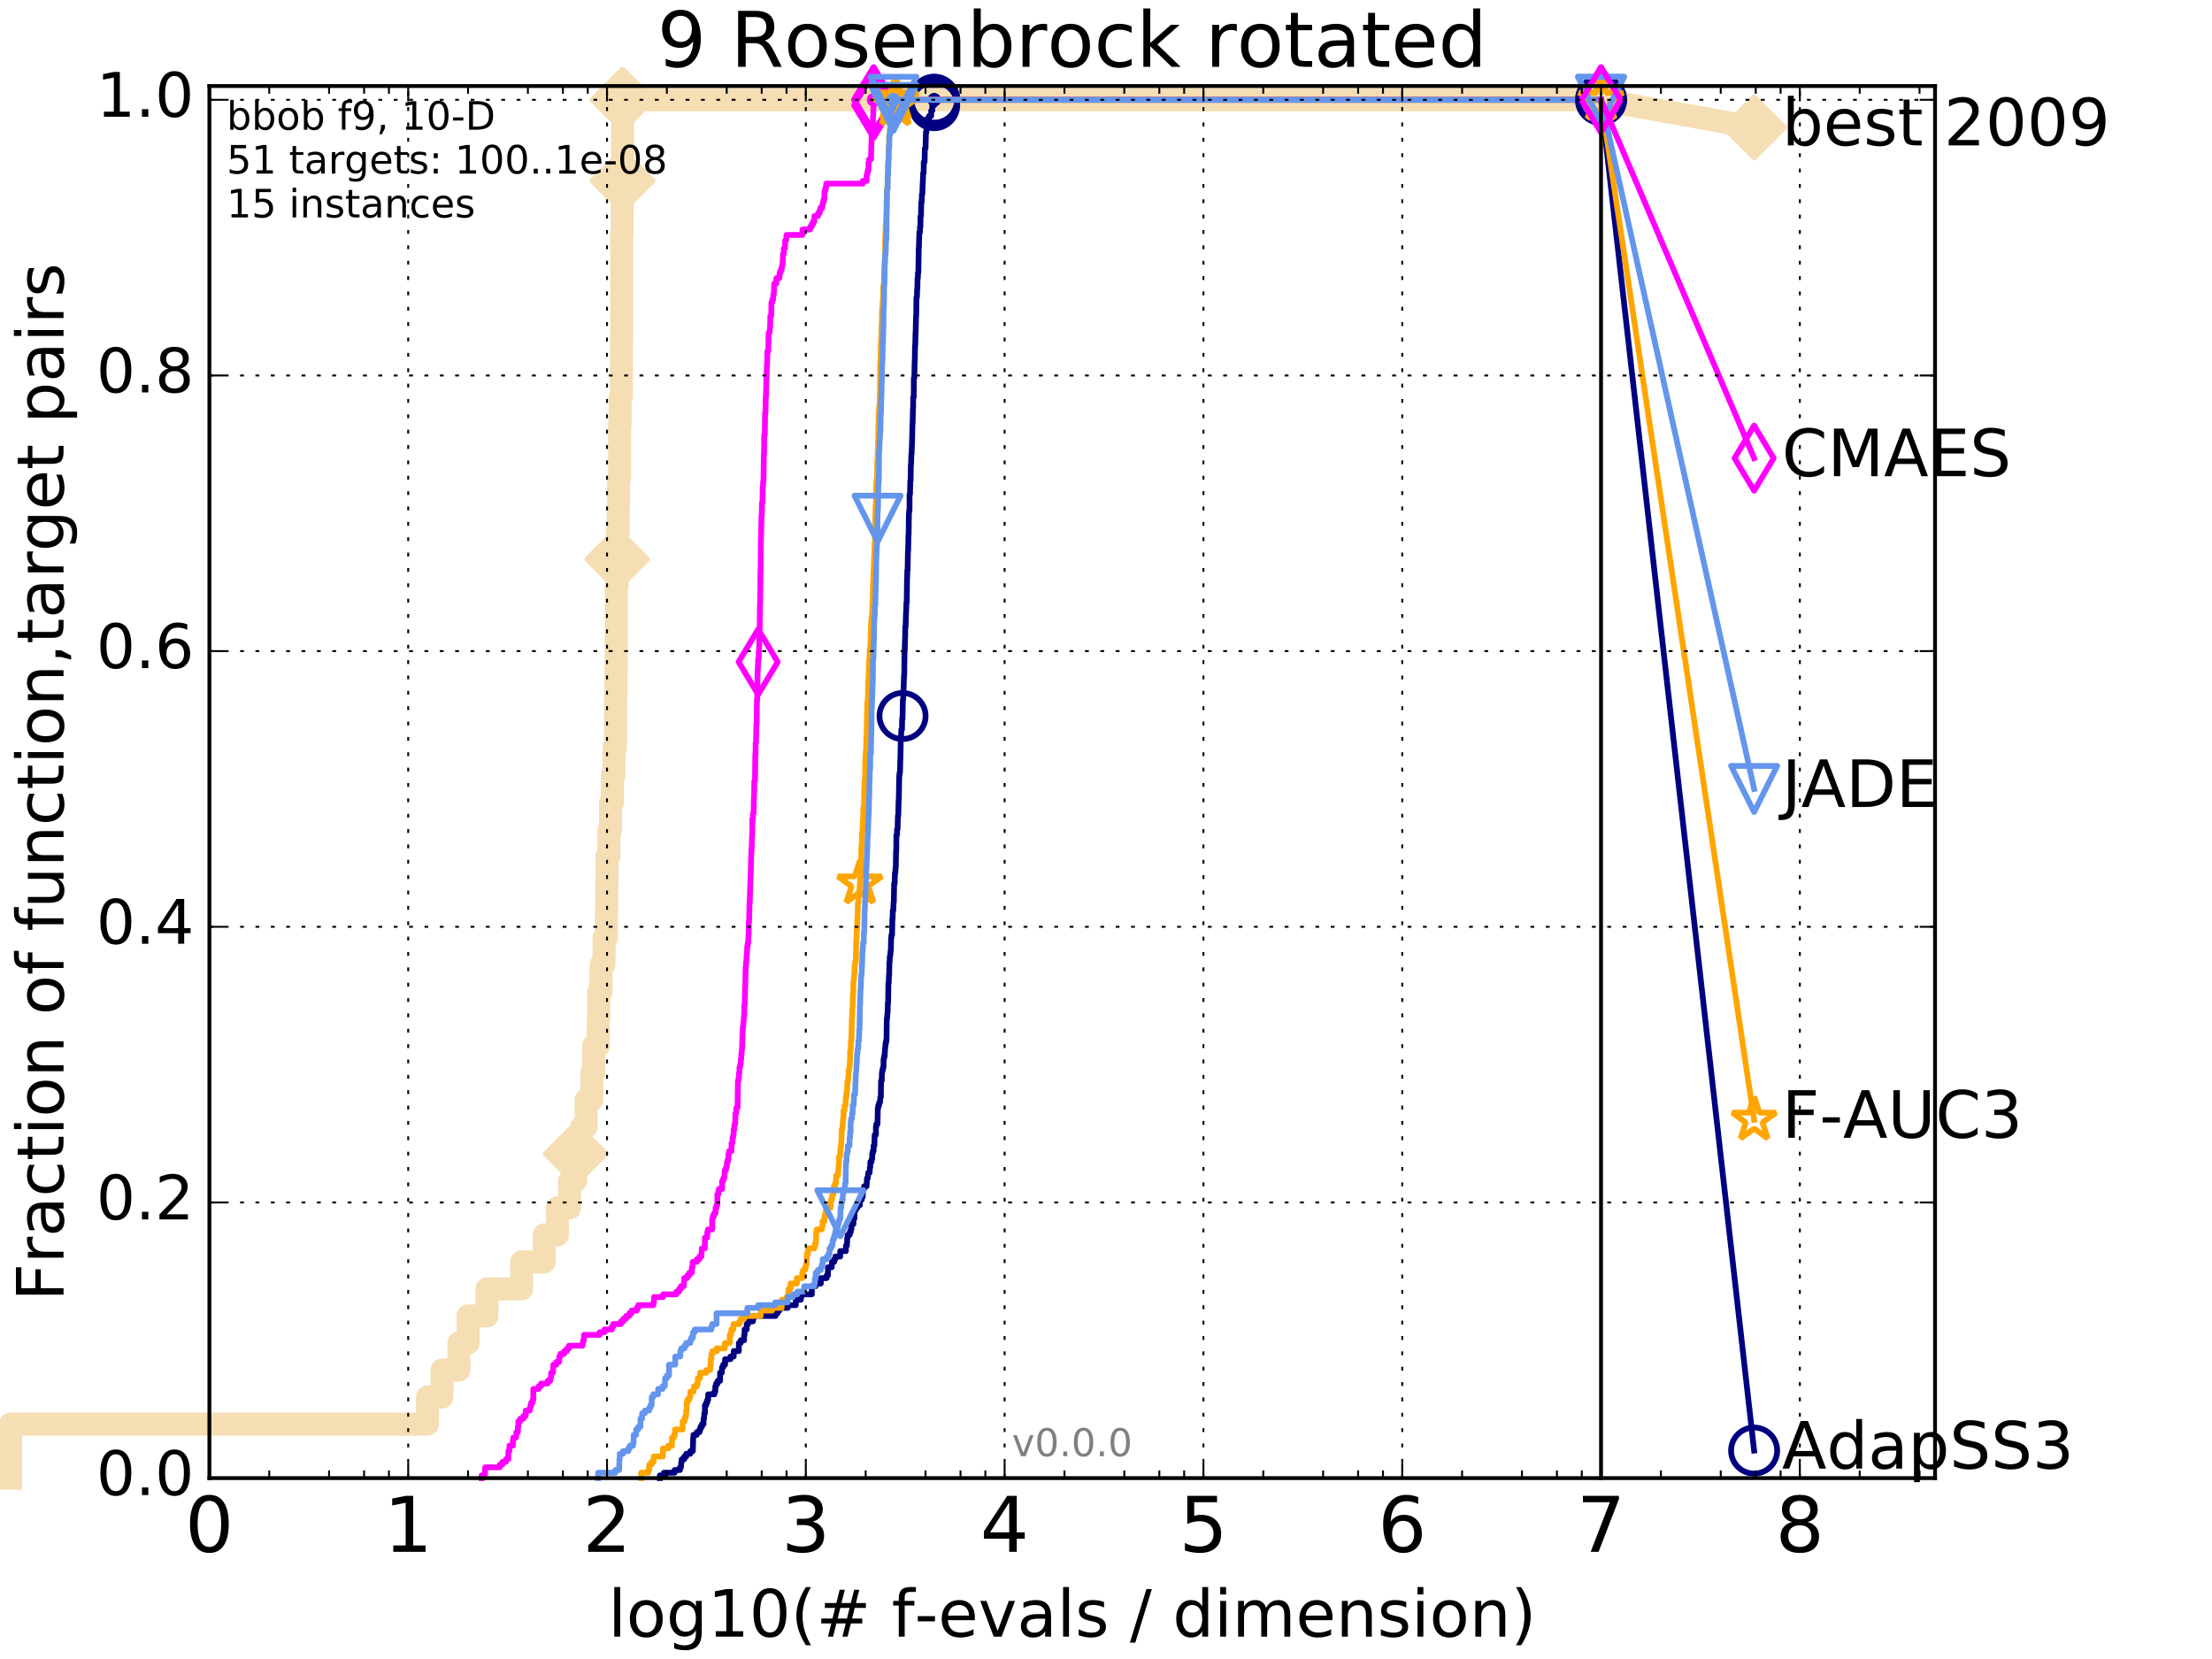 <?xml version="1.0" encoding="utf-8" standalone="no"?>
<!DOCTYPE svg PUBLIC "-//W3C//DTD SVG 1.1//EN"
  "http://www.w3.org/Graphics/SVG/1.1/DTD/svg11.dtd">
<!-- Created with matplotlib (http://matplotlib.org/) -->
<svg height="432pt" version="1.1" viewBox="0 0 576 432" width="576pt" xmlns="http://www.w3.org/2000/svg" xmlns:xlink="http://www.w3.org/1999/xlink">
 <defs>
  <style type="text/css">
*{stroke-linecap:butt;stroke-linejoin:round;stroke-miterlimit:100000;}
  </style>
 </defs>
 <g id="figure_1">
  <g id="patch_1">
   <path d="M 0 432 
L 576 432 
L 576 0 
L 0 0 
z
" style="fill:#ffffff;"/>
  </g>
  <g id="axes_1">
   <g id="patch_2">
    <path d="M 54.525 384.9 
L 503.88 384.9 
L 503.88 22.4 
L 54.525 22.4 
z
" style="fill:#ffffff;"/>
   </g>
   <g id="line2d_1">
    <path d="M 2.756 384.9 
L 2.756 370.825 
L 111.311 370.825 
L 111.311 363.788 
L 115.108 363.788 
L 115.108 356.75 
L 119.509 356.75 
L 119.509 349.713 
L 121.878 349.713 
L 121.878 342.675 
L 126.805 342.675 
L 126.805 335.638 
L 135.83 335.638 
L 135.83 328.6 
L 141.701 328.6 
L 141.701 321.563 
L 145.147 321.563 
L 145.147 314.525 
L 148.308 314.525 
L 148.308 307.488 
L 149.883 307.488 
L 149.883 300.45 
L 151.505 300.45 
L 151.505 293.413 
L 152.621 293.413 
L 152.621 286.375 
L 154.116 286.375 
L 154.116 279.338 
L 154.594 279.338 
L 154.594 272.301 
L 155.794 272.301 
L 155.794 265.263 
L 155.918 265.263 
L 155.918 258.226 
L 156.504 258.226 
L 156.504 251.188 
L 157.285 251.188 
L 157.285 244.151 
L 157.905 244.151 
L 157.905 237.113 
L 158.018 237.113 
L 158.018 230.076 
L 158.041 230.076 
L 158.041 223.038 
L 158.574 223.038 
L 158.574 216.001 
L 158.988 216.001 
L 158.988 208.963 
L 159.479 208.963 
L 159.479 201.926 
L 159.876 201.926 
L 159.876 194.888 
L 160.267 194.888 
L 160.267 180.813 
L 160.389 180.813 
L 160.389 173.776 
L 160.47 173.776 
L 160.47 159.701 
L 160.49 159.701 
L 160.49 152.664 
L 160.671 152.664 
L 160.671 145.626 
L 160.711 145.626 
L 160.711 138.589 
L 160.969 138.589 
L 160.969 131.551 
L 161.088 131.551 
L 161.088 124.514 
L 161.361 124.514 
L 161.361 110.439 
L 161.477 110.439 
L 161.477 103.401 
L 161.803 103.401 
L 161.803 96.364 
L 161.822 96.364 
L 161.822 89.326 
L 161.879 89.326 
L 161.879 61.176 
L 161.993 61.176 
L 161.993 54.139 
L 162.049 54.139 
L 162.049 47.102 
L 162.106 47.102 
L 162.106 25.989 
L 416.908 25.989 
" style="fill:none;stroke:#f5deb3;stroke-linecap:square;stroke-width:6.0;"/>
   </g>
   <g id="line2d_2">
    <defs>
     <path d="M -0 7.778 
L 7.778 0 
L 0 -7.778 
L -7.778 -0 
z
" id="m465b6fa1d8" style="stroke:#f5deb3;stroke-linejoin:miter;stroke-width:1.5;"/>
    </defs>
    <g>
     <use style="fill:#f5deb3;stroke:#f5deb3;stroke-linejoin:miter;stroke-width:1.5;" x="149.883" xlink:href="#m465b6fa1d8" y="300.45"/>
     <use style="fill:#f5deb3;stroke:#f5deb3;stroke-linejoin:miter;stroke-width:1.5;" x="160.711" xlink:href="#m465b6fa1d8" y="145.626"/>
     <use style="fill:#f5deb3;stroke:#f5deb3;stroke-linejoin:miter;stroke-width:1.5;" x="162.106" xlink:href="#m465b6fa1d8" y="47.102"/>
     <use style="fill:#f5deb3;stroke:#f5deb3;stroke-linejoin:miter;stroke-width:1.5;" x="162.106" xlink:href="#m465b6fa1d8" y="25.989"/>
     <use style="fill:#f5deb3;stroke:#f5deb3;stroke-linejoin:miter;stroke-width:1.5;" x="162.106" xlink:href="#m465b6fa1d8" y="25.989"/>
     <use style="fill:#f5deb3;stroke:#f5deb3;stroke-linejoin:miter;stroke-width:1.5;" x="416.908" xlink:href="#m465b6fa1d8" y="25.989"/>
    </g>
   </g>
   <g id="line2d_3">
    <path d="M -15527.947 743.811 
" style="fill:none;stroke:#f5deb3;stroke-linecap:square;stroke-width:6.0;"/>
    <g>
     <use style="fill:#f5deb3;stroke:#f5deb3;stroke-linejoin:miter;stroke-width:1.5;" x="-15527.947" xlink:href="#m465b6fa1d8" y="743.811"/>
    </g>
   </g>
   <g id="line2d_4">
    <path d="M 416.908 25.989 
L 456.77 33.167 
" style="fill:none;stroke:#f5deb3;stroke-linecap:square;stroke-width:6.0;"/>
    <g>
     <use style="fill:#f5deb3;stroke:#f5deb3;stroke-linejoin:miter;stroke-width:1.5;" x="416.908" xlink:href="#m465b6fa1d8" y="25.989"/>
     <use style="fill:#f5deb3;stroke:#f5deb3;stroke-linejoin:miter;stroke-width:1.5;" x="456.77" xlink:href="#m465b6fa1d8" y="33.167"/>
    </g>
   </g>
   <g id="line2d_5">
    <defs>
     <path d="M 0 1.5 
C 0.398 1.5 0.779 1.342 1.061 1.061 
C 1.342 0.779 1.5 0.398 1.5 0 
C 1.5 -0.398 1.342 -0.779 1.061 -1.061 
C 0.779 -1.342 0.398 -1.5 0 -1.5 
C -0.398 -1.5 -0.779 -1.342 -1.061 -1.061 
C -1.342 -0.779 -1.5 -0.398 -1.5 0 
C -1.5 0.398 -1.342 0.779 -1.061 1.061 
C -0.779 1.342 -0.398 1.5 0 1.5 
z
" id="md8aa483a19" style="stroke:#f5deb3;stroke-width:0.5;"/>
    </defs>
    <g>
     <use style="fill:#f5deb3;stroke:#f5deb3;stroke-width:0.5;" x="162.106" xlink:href="#md8aa483a19" y="25.989"/>
     <use style="fill:#f5deb3;stroke:#f5deb3;stroke-width:0.5;" x="162.106" xlink:href="#md8aa483a19" y="25.989"/>
    </g>
   </g>
   <g id="line2d_6">
    <defs>
     <path d="M 0 1.5 
C 0.398 1.5 0.779 1.342 1.061 1.061 
C 1.342 0.779 1.5 0.398 1.5 0 
C 1.5 -0.398 1.342 -0.779 1.061 -1.061 
C 0.779 -1.342 0.398 -1.5 0 -1.5 
C -0.398 -1.5 -0.779 -1.342 -1.061 -1.061 
C -1.342 -0.779 -1.5 -0.398 -1.5 0 
C -1.5 0.398 -1.342 0.779 -1.061 1.061 
C -0.779 1.342 -0.398 1.5 0 1.5 
z
" id="m3d22cce8b7" style="stroke:#000080;stroke-width:0.5;"/>
    </defs>
    <g>
     <use style="fill:#000080;stroke:#000080;stroke-width:0.5;" x="243.264" xlink:href="#m3d22cce8b7" y="25.989"/>
     <use style="fill:#000080;stroke:#000080;stroke-width:0.5;" x="243.264" xlink:href="#m3d22cce8b7" y="25.989"/>
    </g>
   </g>
   <g id="line2d_7">
    <path d="M 171.809 384.9 
L 171.809 384.196 
L 172.869 384.196 
L 172.869 383.493 
L 175.667 383.493 
L 175.667 382.789 
L 177.061 382.789 
L 177.061 382.085 
L 177.311 382.085 
L 177.416 380.678 
L 177.52 380.678 
L 177.52 379.974 
L 178.191 379.974 
L 178.191 379.27 
L 178.691 379.27 
L 178.691 378.566 
L 179.752 378.566 
L 179.752 377.863 
L 180.403 377.863 
L 180.511 374.344 
L 180.568 374.344 
L 180.568 373.64 
L 181.42 373.64 
L 181.42 372.936 
L 182.14 372.936 
L 182.14 372.233 
L 182.4 372.233 
L 182.4 371.529 
L 182.786 371.529 
L 182.786 370.825 
L 183.201 370.825 
L 183.201 369.418 
L 183.333 369.418 
L 183.399 368.01 
L 183.566 368.01 
L 183.566 365.899 
L 183.903 365.899 
L 183.903 365.195 
L 184.179 365.195 
L 184.179 364.491 
L 184.403 364.491 
L 184.403 363.084 
L 186.003 363.084 
L 186.003 362.38 
L 186.267 362.38 
L 186.267 360.973 
L 186.478 360.973 
L 186.478 360.269 
L 186.868 360.269 
L 186.868 359.565 
L 187.503 359.565 
L 187.503 357.454 
L 187.953 357.454 
L 188.019 356.046 
L 188.313 356.046 
L 188.313 355.343 
L 188.811 355.343 
L 188.811 353.935 
L 190.205 353.935 
L 190.205 353.231 
L 191.065 353.231 
L 191.065 351.824 
L 192.398 351.824 
L 192.398 349.713 
L 192.89 349.713 
L 192.89 349.009 
L 193.757 349.009 
L 193.757 347.601 
L 193.89 347.601 
L 193.89 346.194 
L 194.445 346.194 
L 194.445 344.786 
L 194.821 344.786 
L 194.821 344.083 
L 196.07 344.083 
L 196.07 343.379 
L 196.247 343.379 
L 196.247 342.675 
L 201.944 342.675 
L 201.944 341.971 
L 202.484 341.971 
L 202.484 341.268 
L 202.971 341.268 
L 202.971 340.564 
L 205.142 340.564 
L 205.142 339.86 
L 207.23 339.86 
L 207.235 338.453 
L 208.536 338.453 
L 208.536 337.749 
L 208.698 337.749 
L 208.698 337.045 
L 211.397 337.045 
L 211.397 334.934 
L 212.382 334.934 
L 212.382 334.23 
L 213.745 334.23 
L 213.745 332.823 
L 215.238 332.823 
L 215.238 332.119 
L 215.597 332.119 
L 215.597 330.008 
L 216.574 330.008 
L 216.641 328.6 
L 217.215 328.6 
L 217.215 327.897 
L 217.533 327.897 
L 217.533 327.193 
L 218.787 327.193 
L 218.787 325.785 
L 220.268 325.785 
L 220.268 324.378 
L 220.532 324.378 
L 220.628 322.267 
L 220.739 322.267 
L 220.739 321.563 
L 221.263 321.563 
L 221.263 320.859 
L 221.532 320.859 
L 221.532 320.155 
L 221.7 320.155 
L 221.7 318.748 
L 222.227 318.748 
L 222.227 317.34 
L 222.484 317.34 
L 222.53 315.229 
L 222.8 315.229 
L 222.8 314.525 
L 223.264 314.525 
L 223.264 313.822 
L 223.9 313.822 
L 223.9 312.414 
L 224.38 312.414 
L 224.38 311.71 
L 224.644 311.71 
L 224.746 309.599 
L 225.018 309.599 
L 225.018 308.895 
L 225.658 308.895 
L 225.762 306.784 
L 225.994 306.784 
L 226.076 305.377 
L 226.438 305.377 
L 226.533 303.969 
L 226.609 303.969 
L 226.628 302.562 
L 226.954 302.562 
L 226.954 301.858 
L 227.105 301.858 
L 227.105 300.45 
L 227.262 300.45 
L 227.262 299.747 
L 227.488 299.747 
L 227.488 298.339 
L 227.679 298.339 
L 227.765 295.524 
L 228.082 295.524 
L 228.082 293.413 
L 228.194 293.413 
L 228.194 292.709 
L 228.502 292.709 
L 228.583 288.487 
L 228.707 288.487 
L 228.707 287.783 
L 228.928 287.783 
L 228.928 287.079 
L 229.146 287.079 
L 229.243 285.672 
L 229.375 285.672 
L 229.423 281.449 
L 229.598 281.449 
L 229.645 279.338 
L 229.727 279.338 
L 229.727 278.634 
L 229.919 278.634 
L 229.919 277.93 
L 230.073 277.93 
L 230.073 275.819 
L 230.195 275.819 
L 230.195 275.115 
L 230.356 275.115 
L 230.459 273.004 
L 230.505 273.004 
L 230.614 271.597 
L 230.736 271.597 
L 230.736 270.893 
L 230.85 270.893 
L 230.918 265.263 
L 230.995 265.263 
L 231.079 263.856 
L 231.127 263.856 
L 231.208 261.041 
L 231.273 261.041 
L 231.334 256.114 
L 231.409 256.114 
L 231.489 254.003 
L 231.531 254.003 
L 231.598 250.484 
L 231.667 250.484 
L 231.692 249.077 
L 231.8 249.077 
L 231.902 247.669 
L 231.968 247.669 
L 232.048 244.151 
L 232.125 244.151 
L 232.125 243.447 
L 232.29 243.447 
L 232.37 239.224 
L 232.443 239.224 
L 232.478 237.113 
L 232.598 237.113 
L 232.688 235.002 
L 232.744 235.002 
L 232.842 230.076 
L 232.969 230.076 
L 233.044 227.261 
L 233.15 227.261 
L 233.206 225.853 
L 233.262 225.853 
L 233.326 221.631 
L 233.38 221.631 
L 233.419 217.408 
L 233.589 217.408 
L 233.589 216.001 
L 233.719 216.001 
L 233.815 212.482 
L 233.9 212.482 
L 234.007 208.26 
L 234.05 208.26 
L 234.16 201.926 
L 234.239 201.926 
L 234.239 201.222 
L 234.354 201.222 
L 234.44 197.703 
L 234.465 197.703 
L 234.567 192.073 
L 234.632 192.073 
L 234.707 189.962 
L 234.876 189.962 
L 234.918 187.147 
L 235.02 187.147 
L 235.098 182.221 
L 235.178 182.221 
L 235.284 179.406 
L 235.298 179.406 
L 235.401 175.887 
L 235.462 175.887 
L 235.533 169.553 
L 235.587 169.553 
L 235.674 166.035 
L 235.703 166.035 
L 235.729 163.22 
L 235.815 163.22 
L 235.914 159.701 
L 235.942 159.701 
L 236.032 156.886 
L 236.108 156.886 
L 236.193 150.552 
L 236.22 150.552 
L 236.274 148.441 
L 236.339 148.441 
L 236.426 143.515 
L 236.477 143.515 
L 236.567 139.292 
L 236.605 139.292 
L 236.682 133.662 
L 236.727 133.662 
L 236.727 132.959 
L 236.839 132.959 
L 236.847 128.736 
L 236.956 128.736 
L 237.047 125.217 
L 237.117 125.217 
L 237.186 120.995 
L 237.233 120.995 
L 237.319 118.18 
L 237.373 118.18 
L 237.479 115.365 
L 237.495 115.365 
L 237.602 110.439 
L 237.635 110.439 
L 237.739 106.216 
L 237.776 106.216 
L 237.795 103.401 
L 237.94 103.401 
L 237.965 98.475 
L 238.084 98.475 
L 238.175 94.253 
L 238.199 94.253 
L 238.279 90.03 
L 238.327 90.03 
L 238.412 86.511 
L 238.441 86.511 
L 238.534 82.289 
L 238.579 82.289 
L 238.646 77.363 
L 238.771 77.363 
L 238.815 75.251 
L 238.883 75.251 
L 238.924 72.436 
L 239.013 72.436 
L 239.035 71.029 
L 239.136 71.029 
L 239.237 64.695 
L 239.27 64.695 
L 239.377 61.176 
L 239.402 61.176 
L 239.402 60.473 
L 239.56 60.473 
L 239.565 59.065 
L 239.679 59.065 
L 239.71 56.25 
L 239.825 56.25 
L 239.886 52.731 
L 239.985 52.731 
L 240.065 50.62 
L 240.167 50.62 
L 240.267 47.805 
L 240.294 47.805 
L 240.397 44.99 
L 240.522 44.99 
L 240.55 42.175 
L 240.766 42.175 
L 240.835 38.657 
L 241.006 38.657 
L 241.112 34.434 
L 241.249 34.434 
L 241.249 33.027 
L 241.479 33.027 
L 241.479 30.915 
L 241.925 30.915 
L 241.925 30.212 
L 242.479 30.212 
L 242.479 28.804 
L 242.764 28.804 
L 242.764 27.397 
L 243.264 27.397 
L 243.264 25.989 
L 416.908 25.989 
L 416.908 25.989 
" style="fill:none;stroke:#000080;stroke-linecap:square;stroke-width:1.5;"/>
   </g>
   <g id="line2d_8">
    <defs>
     <path d="M 0 6 
C 1.591 6 3.117 5.368 4.243 4.243 
C 5.368 3.117 6 1.591 6 0 
C 6 -1.591 5.368 -3.117 4.243 -4.243 
C 3.117 -5.368 1.591 -6 0 -6 
C -1.591 -6 -3.117 -5.368 -4.243 -4.243 
C -5.368 -3.117 -6 -1.591 -6 0 
C -6 1.591 -5.368 3.117 -4.243 4.243 
C -3.117 5.368 -1.591 6 0 6 
z
" id="m76322df49a" style="stroke:#000080;stroke-width:1.5;"/>
    </defs>
    <g>
     <use style="fill:none;stroke:#000080;stroke-width:1.5;" x="235.02" xlink:href="#m76322df49a" y="186.443"/>
     <use style="fill:none;stroke:#000080;stroke-width:1.5;" x="243.264" xlink:href="#m76322df49a" y="27.397"/>
     <use style="fill:none;stroke:#000080;stroke-width:1.5;" x="243.264" xlink:href="#m76322df49a" y="25.989"/>
     <use style="fill:none;stroke:#000080;stroke-width:1.5;" x="243.264" xlink:href="#m76322df49a" y="25.989"/>
     <use style="fill:none;stroke:#000080;stroke-width:1.5;" x="416.908" xlink:href="#m76322df49a" y="25.989"/>
    </g>
   </g>
   <g id="line2d_9">
    <path d="M -15527.947 743.811 
" style="fill:none;stroke:#000080;stroke-linecap:square;stroke-width:1.5;"/>
    <g>
     <use style="fill:none;stroke:#000080;stroke-width:1.5;" x="-15527.947" xlink:href="#m76322df49a" y="743.811"/>
    </g>
   </g>
   <g id="line2d_10">
    <defs>
     <path d="M 0 1.5 
C 0.398 1.5 0.779 1.342 1.061 1.061 
C 1.342 0.779 1.5 0.398 1.5 0 
C 1.5 -0.398 1.342 -0.779 1.061 -1.061 
C 0.779 -1.342 0.398 -1.5 0 -1.5 
C -0.398 -1.5 -0.779 -1.342 -1.061 -1.061 
C -1.342 -0.779 -1.5 -0.398 -1.5 0 
C -1.5 0.398 -1.342 0.779 -1.061 1.061 
C -0.779 1.342 -0.398 1.5 0 1.5 
z
" id="m197b53ee8f" style="stroke:#ff00ff;stroke-width:0.5;"/>
    </defs>
    <g>
     <use style="fill:#ff00ff;stroke:#ff00ff;stroke-width:0.5;" x="227.49" xlink:href="#m197b53ee8f" y="25.989"/>
     <use style="fill:#ff00ff;stroke:#ff00ff;stroke-width:0.5;" x="227.49" xlink:href="#m197b53ee8f" y="25.989"/>
    </g>
   </g>
   <g id="line2d_11">
    <path d="M 125.408 384.9 
L 125.408 384.196 
L 126.256 384.196 
L 126.349 382.085 
L 130.154 382.085 
L 130.154 381.381 
L 130.844 381.381 
L 130.844 380.678 
L 131.731 380.678 
L 131.731 379.974 
L 132.375 379.974 
L 132.375 377.863 
L 132.655 377.863 
L 132.655 376.455 
L 133.542 376.455 
L 133.542 375.048 
L 133.676 375.048 
L 133.676 374.344 
L 134.396 374.344 
L 134.46 372.936 
L 134.842 372.936 
L 134.842 371.529 
L 134.968 371.529 
L 134.968 370.121 
L 135.465 370.121 
L 135.465 369.418 
L 136.309 369.418 
L 136.309 368.714 
L 136.893 368.714 
L 136.893 367.306 
L 137.962 367.306 
L 137.962 366.603 
L 138.127 366.603 
L 138.127 365.899 
L 138.344 365.899 
L 138.344 365.195 
L 138.719 365.195 
L 138.719 364.491 
L 138.878 364.491 
L 138.878 361.676 
L 140.26 361.676 
L 140.26 360.973 
L 140.896 360.973 
L 140.896 360.269 
L 142.613 360.269 
L 142.613 359.565 
L 143.274 359.565 
L 143.274 358.861 
L 143.447 358.861 
L 143.533 357.454 
L 144 357.454 
L 144.084 355.343 
L 144.866 355.343 
L 144.866 354.639 
L 145.621 354.639 
L 145.621 353.231 
L 145.932 353.231 
L 145.932 352.528 
L 146.913 352.528 
L 146.913 351.824 
L 147.604 351.824 
L 147.604 351.12 
L 148.169 351.12 
L 148.169 350.416 
L 151.715 350.416 
L 151.715 349.713 
L 151.834 349.713 
L 151.834 349.009 
L 152.07 349.009 
L 152.07 347.601 
L 156.139 347.601 
L 156.139 346.898 
L 157.401 346.898 
L 157.401 346.194 
L 159.331 346.194 
L 159.331 345.49 
L 159.668 345.49 
L 159.668 344.786 
L 161.67 344.786 
L 161.67 344.083 
L 162.349 344.083 
L 162.349 343.379 
L 163.026 343.379 
L 163.026 342.675 
L 163.875 342.675 
L 163.875 341.971 
L 164.458 341.971 
L 164.458 341.268 
L 165.82 341.268 
L 165.82 340.564 
L 166.214 340.564 
L 166.214 339.86 
L 170.151 339.86 
L 170.151 339.156 
L 170.282 339.156 
L 170.321 337.749 
L 172.671 337.749 
L 172.671 337.045 
L 176.125 337.045 
L 176.125 336.341 
L 176.848 336.341 
L 176.848 335.638 
L 177.292 335.638 
L 177.292 334.934 
L 178.044 334.934 
L 178.155 332.823 
L 178.941 332.823 
L 178.941 332.119 
L 179.485 332.119 
L 179.485 331.415 
L 180.16 331.415 
L 180.16 330.008 
L 180.353 330.008 
L 180.353 328.6 
L 181.452 328.6 
L 181.452 327.897 
L 182.132 327.897 
L 182.132 327.193 
L 182.65 327.193 
L 182.741 325.082 
L 183.537 325.082 
L 183.558 322.267 
L 184.158 322.267 
L 184.158 320.859 
L 184.326 320.859 
L 184.326 320.155 
L 185.451 320.155 
L 185.451 317.34 
L 185.617 317.34 
L 185.617 316.637 
L 185.918 316.637 
L 185.918 315.933 
L 186.319 315.933 
L 186.357 314.525 
L 186.579 314.525 
L 186.579 313.822 
L 186.793 313.822 
L 186.793 311.007 
L 187.061 311.007 
L 187.061 310.303 
L 187.185 310.303 
L 187.185 309.599 
L 188.036 309.599 
L 188.042 307.488 
L 188.354 307.488 
L 188.354 306.784 
L 188.616 306.784 
L 188.702 305.377 
L 188.731 305.377 
L 188.731 304.673 
L 189.039 304.673 
L 189.039 303.969 
L 189.237 303.969 
L 189.31 302.562 
L 189.533 302.562 
L 189.533 301.858 
L 189.687 301.858 
L 189.687 300.45 
L 189.857 300.45 
L 189.857 299.747 
L 190.461 299.747 
L 190.493 297.635 
L 190.736 297.635 
L 190.736 296.228 
L 190.914 296.228 
L 190.914 295.524 
L 191.029 295.524 
L 191.034 294.117 
L 191.205 294.117 
L 191.236 292.709 
L 191.456 292.709 
L 191.501 289.894 
L 191.714 289.894 
L 191.734 288.487 
L 192.058 288.487 
L 192.157 281.449 
L 192.3 281.449 
L 192.3 280.745 
L 192.422 280.745 
L 192.432 279.338 
L 192.549 279.338 
L 192.549 277.93 
L 192.723 277.93 
L 192.723 277.227 
L 192.876 277.227 
L 192.905 275.819 
L 193 275.819 
L 193.052 274.412 
L 193.114 274.412 
L 193.213 273.004 
L 193.241 273.004 
L 193.349 268.782 
L 193.386 268.782 
L 193.452 267.374 
L 193.535 267.374 
L 193.591 265.967 
L 193.651 265.967 
L 193.716 264.559 
L 193.789 264.559 
L 193.821 261.744 
L 193.931 261.744 
L 194.022 256.818 
L 194.067 256.818 
L 194.158 251.892 
L 194.217 251.892 
L 194.27 250.484 
L 194.356 250.484 
L 194.427 248.373 
L 194.507 248.373 
L 194.592 246.262 
L 194.715 246.262 
L 194.715 245.558 
L 194.834 245.558 
L 194.899 243.447 
L 194.961 243.447 
L 194.974 239.928 
L 195.074 239.928 
L 195.173 235.002 
L 195.238 235.002 
L 195.345 230.779 
L 195.362 230.779 
L 195.447 227.964 
L 195.482 227.964 
L 195.592 223.038 
L 195.6 223.038 
L 195.706 220.927 
L 195.74 220.927 
L 195.832 217.408 
L 195.882 217.408 
L 195.907 213.186 
L 196.041 213.186 
L 196.111 211.778 
L 196.239 211.778 
L 196.309 207.556 
L 196.362 207.556 
L 196.424 203.333 
L 196.602 203.333 
L 196.687 196.296 
L 196.744 196.296 
L 196.772 193.481 
L 196.86 193.481 
L 196.96 188.555 
L 197.032 188.555 
L 197.103 182.221 
L 197.178 182.221 
L 197.277 174.48 
L 197.328 174.48 
L 197.437 171.665 
L 197.542 171.665 
L 197.585 169.553 
L 197.655 169.553 
L 197.763 165.331 
L 197.797 165.331 
L 197.893 156.886 
L 197.939 156.886 
L 198.038 148.441 
L 198.057 148.441 
L 198.14 139.996 
L 198.178 139.996 
L 198.28 134.366 
L 198.355 134.366 
L 198.418 130.847 
L 198.549 130.847 
L 198.612 126.625 
L 198.674 126.625 
L 198.737 125.217 
L 198.814 125.217 
L 198.91 118.18 
L 198.964 118.18 
L 198.997 113.254 
L 199.15 113.254 
L 199.222 107.624 
L 199.326 107.624 
L 199.401 103.401 
L 199.458 103.401 
L 199.565 98.475 
L 199.601 98.475 
L 199.703 94.956 
L 199.745 94.956 
L 199.833 91.438 
L 200.06 91.438 
L 200.129 87.215 
L 200.192 87.215 
L 200.192 86.511 
L 200.422 86.511 
L 200.517 85.104 
L 200.544 85.104 
L 200.585 82.289 
L 200.818 82.289 
L 200.872 78.77 
L 201.082 78.77 
L 201.082 78.066 
L 201.316 78.066 
L 201.385 76.659 
L 201.499 76.659 
L 201.6 73.844 
L 202.141 73.844 
L 202.157 72.436 
L 202.95 72.436 
L 203.02 71.029 
L 203.253 71.029 
L 203.253 70.325 
L 203.522 70.325 
L 203.522 69.621 
L 203.662 69.621 
L 203.662 68.918 
L 203.789 68.918 
L 203.886 66.103 
L 204.107 66.103 
L 204.107 64.695 
L 204.401 64.695 
L 204.472 62.584 
L 204.731 62.584 
L 204.795 61.176 
L 208.945 61.176 
L 208.945 59.769 
L 210.946 59.769 
L 210.946 59.065 
L 211.376 59.065 
L 211.376 58.361 
L 211.741 58.361 
L 211.741 57.658 
L 212.059 57.658 
L 212.059 56.25 
L 213.008 56.25 
L 213.008 55.546 
L 213.404 55.546 
L 213.404 54.843 
L 213.631 54.843 
L 213.631 54.139 
L 214.112 54.139 
L 214.112 53.435 
L 214.247 53.435 
L 214.247 52.731 
L 214.453 52.731 
L 214.453 52.028 
L 214.638 52.028 
L 214.686 49.917 
L 214.845 49.917 
L 214.845 49.213 
L 215.057 49.213 
L 215.162 47.805 
L 224.674 47.805 
L 224.674 47.102 
L 225.664 47.102 
L 225.664 45.694 
L 225.808 45.694 
L 225.808 44.99 
L 225.971 44.99 
L 225.971 44.287 
L 226.167 44.287 
L 226.167 42.175 
L 226.319 42.175 
L 226.319 41.472 
L 226.803 41.472 
L 226.912 37.249 
L 226.953 37.249 
L 226.962 35.138 
L 227.131 35.138 
L 227.158 33.027 
L 227.242 33.027 
L 227.341 30.212 
L 227.374 30.212 
L 227.46 27.397 
L 227.49 27.397 
L 227.49 25.989 
L 416.908 25.989 
L 416.908 25.989 
" style="fill:none;stroke:#ff00ff;stroke-linecap:square;stroke-width:1.5;"/>
   </g>
   <g id="line2d_12">
    <defs>
     <path d="M -0 8.485 
L 5.091 0 
L 0 -8.485 
L -5.091 -0 
z
" id="m433c47d788" style="stroke:#ff00ff;stroke-linejoin:miter;stroke-width:1.5;"/>
    </defs>
    <g>
     <use style="fill:none;stroke:#ff00ff;stroke-linejoin:miter;stroke-width:1.5;" x="197.422" xlink:href="#m433c47d788" y="172.368"/>
     <use style="fill:none;stroke:#ff00ff;stroke-linejoin:miter;stroke-width:1.5;" x="227.49" xlink:href="#m433c47d788" y="27.397"/>
     <use style="fill:none;stroke:#ff00ff;stroke-linejoin:miter;stroke-width:1.5;" x="227.49" xlink:href="#m433c47d788" y="25.989"/>
     <use style="fill:none;stroke:#ff00ff;stroke-linejoin:miter;stroke-width:1.5;" x="227.49" xlink:href="#m433c47d788" y="25.989"/>
     <use style="fill:none;stroke:#ff00ff;stroke-linejoin:miter;stroke-width:1.5;" x="416.908" xlink:href="#m433c47d788" y="25.989"/>
    </g>
   </g>
   <g id="line2d_13">
    <path d="M -15527.947 743.811 
" style="fill:none;stroke:#ff00ff;stroke-linecap:square;stroke-width:1.5;"/>
    <g>
     <use style="fill:none;stroke:#ff00ff;stroke-linejoin:miter;stroke-width:1.5;" x="-15527.947" xlink:href="#m433c47d788" y="743.811"/>
    </g>
   </g>
   <g id="line2d_14">
    <defs>
     <path d="M 0 1.5 
C 0.398 1.5 0.779 1.342 1.061 1.061 
C 1.342 0.779 1.5 0.398 1.5 0 
C 1.5 -0.398 1.342 -0.779 1.061 -1.061 
C 0.779 -1.342 0.398 -1.5 0 -1.5 
C -0.398 -1.5 -0.779 -1.342 -1.061 -1.061 
C -1.342 -0.779 -1.5 -0.398 -1.5 0 
C -1.5 0.398 -1.342 0.779 -1.061 1.061 
C -0.779 1.342 -0.398 1.5 0 1.5 
z
" id="mbaad9c96b2" style="stroke:#ffa500;stroke-width:0.5;"/>
    </defs>
    <g>
     <use style="fill:#ffa500;stroke:#ffa500;stroke-width:0.5;" x="233.175" xlink:href="#mbaad9c96b2" y="25.989"/>
     <use style="fill:#ffa500;stroke:#ffa500;stroke-width:0.5;" x="233.175" xlink:href="#mbaad9c96b2" y="25.989"/>
    </g>
   </g>
   <g id="line2d_15">
    <path d="M 166.968 384.9 
L 166.968 383.493 
L 168.798 383.493 
L 168.798 382.789 
L 169.048 382.789 
L 169.048 381.381 
L 169.66 381.381 
L 169.66 380.678 
L 170.217 380.678 
L 170.217 379.27 
L 172.612 379.27 
L 172.635 377.159 
L 174.026 377.159 
L 174.026 376.455 
L 174.978 376.455 
L 174.978 374.344 
L 175.502 374.344 
L 175.502 373.64 
L 175.749 373.64 
L 175.749 372.233 
L 177.746 372.233 
L 177.756 370.121 
L 178.246 370.121 
L 178.246 369.418 
L 178.438 369.418 
L 178.438 368.714 
L 178.673 368.714 
L 178.673 367.306 
L 178.816 367.306 
L 178.816 365.195 
L 178.994 365.195 
L 178.994 364.491 
L 179.494 364.491 
L 179.494 363.788 
L 179.735 363.788 
L 179.735 362.38 
L 180.602 362.38 
L 180.602 361.676 
L 180.75 361.676 
L 180.75 360.973 
L 181.483 360.973 
L 181.483 360.269 
L 181.712 360.269 
L 181.712 358.861 
L 182.294 358.861 
L 182.324 357.454 
L 183.924 357.454 
L 183.924 356.75 
L 184.913 356.75 
L 185.001 355.343 
L 185.076 355.343 
L 185.076 353.935 
L 185.237 353.935 
L 185.237 352.528 
L 185.537 352.528 
L 185.537 351.824 
L 186.636 351.824 
L 186.636 351.12 
L 188.748 351.12 
L 188.748 349.713 
L 190.032 349.713 
L 190.032 347.601 
L 190.381 347.601 
L 190.424 346.194 
L 190.956 346.194 
L 191.019 344.786 
L 192.524 344.786 
L 192.524 344.083 
L 192.9 344.083 
L 192.9 343.379 
L 193.817 343.379 
L 193.817 342.675 
L 198.076 342.675 
L 198.076 341.268 
L 201.082 341.268 
L 201.082 340.564 
L 203.558 340.564 
L 203.558 338.453 
L 204.821 338.453 
L 204.821 337.749 
L 205.197 337.749 
L 205.288 336.341 
L 205.354 336.341 
L 205.354 335.638 
L 205.864 335.638 
L 205.864 334.23 
L 207.486 334.23 
L 207.486 332.823 
L 208.895 332.823 
L 208.895 331.415 
L 209.126 331.415 
L 209.126 330.711 
L 209.647 330.711 
L 209.647 330.008 
L 209.852 330.008 
L 209.852 329.304 
L 210.013 329.304 
L 210.102 326.489 
L 210.398 326.489 
L 210.398 325.082 
L 212.054 325.082 
L 212.054 324.378 
L 212.275 324.378 
L 212.275 323.674 
L 212.464 323.674 
L 212.53 320.859 
L 212.659 320.859 
L 212.659 320.155 
L 214.013 320.155 
L 214.013 319.452 
L 214.186 319.452 
L 214.188 318.044 
L 214.668 318.044 
L 214.668 316.637 
L 214.91 316.637 
L 214.91 315.933 
L 215.03 315.933 
L 215.03 315.229 
L 215.344 315.229 
L 215.344 314.525 
L 216.274 314.525 
L 216.362 312.414 
L 216.628 312.414 
L 216.628 311.71 
L 216.78 311.71 
L 216.78 311.007 
L 216.982 311.007 
L 217.02 309.599 
L 217.139 309.599 
L 217.139 308.895 
L 217.424 308.895 
L 217.424 308.192 
L 217.652 308.192 
L 217.751 306.08 
L 218.234 306.08 
L 218.327 303.969 
L 218.359 303.969 
L 218.443 302.562 
L 218.5 302.562 
L 218.5 301.154 
L 218.733 301.154 
L 218.84 299.043 
L 218.918 299.043 
L 219.027 297.635 
L 219.08 297.635 
L 219.185 294.117 
L 219.334 294.117 
L 219.424 292.709 
L 219.455 292.709 
L 219.525 291.302 
L 219.65 291.302 
L 219.65 289.19 
L 219.922 289.19 
L 219.922 287.783 
L 220.189 287.783 
L 220.257 285.672 
L 220.412 285.672 
L 220.447 284.264 
L 220.555 284.264 
L 220.658 282.153 
L 220.684 282.153 
L 220.684 281.449 
L 220.85 281.449 
L 220.913 280.042 
L 220.971 280.042 
L 221.008 278.634 
L 221.103 278.634 
L 221.103 277.93 
L 221.24 277.93 
L 221.347 275.819 
L 221.354 275.819 
L 221.366 273.708 
L 221.508 273.708 
L 221.587 270.893 
L 221.709 270.893 
L 221.82 265.263 
L 221.88 265.263 
L 221.961 262.448 
L 222.022 262.448 
L 222.083 258.929 
L 222.161 258.929 
L 222.233 255.411 
L 222.351 255.411 
L 222.449 253.299 
L 222.472 253.299 
L 222.575 251.188 
L 222.673 251.188 
L 222.673 250.484 
L 222.859 250.484 
L 222.957 244.854 
L 223.002 244.854 
L 223.081 242.039 
L 223.2 242.039 
L 223.252 239.224 
L 223.319 239.224 
L 223.398 235.002 
L 223.516 235.002 
L 223.593 232.891 
L 223.761 232.891 
L 223.848 230.779 
L 223.897 230.779 
L 223.99 228.668 
L 224.049 228.668 
L 224.139 225.853 
L 224.183 225.853 
L 224.292 220.927 
L 224.295 220.927 
L 224.397 219.519 
L 224.408 219.519 
L 224.448 216.705 
L 224.589 216.705 
L 224.699 213.186 
L 224.805 213.186 
L 224.812 210.371 
L 224.972 210.371 
L 225.058 204.741 
L 225.137 204.741 
L 225.137 203.333 
L 225.25 203.333 
L 225.337 197.703 
L 225.365 197.703 
L 225.44 195.592 
L 225.524 195.592 
L 225.63 191.37 
L 225.666 191.37 
L 225.77 185.74 
L 225.803 185.74 
L 225.831 182.925 
L 225.977 182.925 
L 226.085 177.295 
L 226.125 177.295 
L 226.222 175.183 
L 226.238 175.183 
L 226.336 171.665 
L 226.426 171.665 
L 226.481 168.85 
L 226.642 168.85 
L 226.735 164.627 
L 226.773 164.627 
L 226.842 161.812 
L 226.942 161.812 
L 226.962 160.405 
L 227.082 160.405 
L 227.188 156.886 
L 227.223 156.886 
L 227.332 151.96 
L 227.368 151.96 
L 227.467 148.441 
L 227.513 148.441 
L 227.602 144.922 
L 227.663 144.922 
L 227.766 141.404 
L 227.812 141.404 
L 227.918 134.366 
L 227.943 134.366 
L 228.034 131.551 
L 228.088 131.551 
L 228.168 125.921 
L 228.217 125.921 
L 228.285 124.514 
L 228.386 124.514 
L 228.441 119.587 
L 228.515 119.587 
L 228.618 116.772 
L 228.642 116.772 
L 228.734 110.439 
L 228.771 110.439 
L 228.798 107.624 
L 228.899 107.624 
L 228.956 105.513 
L 229.054 105.513 
L 229.152 101.29 
L 229.166 101.29 
L 229.206 94.253 
L 229.301 94.253 
L 229.387 89.326 
L 229.448 89.326 
L 229.555 84.4 
L 229.609 84.4 
L 229.704 80.178 
L 229.81 80.178 
L 229.854 78.066 
L 229.947 78.066 
L 229.988 74.548 
L 230.143 74.548 
L 230.234 70.325 
L 230.269 70.325 
L 230.372 67.51 
L 230.443 67.51 
L 230.526 61.176 
L 230.562 61.176 
L 230.649 58.361 
L 230.71 58.361 
L 230.821 54.139 
L 230.823 54.139 
L 230.932 49.213 
L 231.074 49.213 
L 231.181 44.287 
L 231.203 44.287 
L 231.203 42.879 
L 231.318 42.879 
L 231.402 39.36 
L 231.447 39.36 
L 231.521 35.842 
L 231.602 35.842 
L 231.697 33.73 
L 231.749 33.73 
L 231.83 31.619 
L 231.881 31.619 
L 231.938 29.508 
L 232.201 29.508 
L 232.252 28.1 
L 233.095 28.1 
L 233.175 25.989 
L 416.908 25.989 
L 416.908 25.989 
" style="fill:none;stroke:#ffa500;stroke-linecap:square;stroke-width:1.5;"/>
   </g>
   <g id="line2d_16">
    <defs>
     <path d="M 0 -6 
L -1.347 -1.854 
L -5.706 -1.854 
L -2.18 0.708 
L -3.527 4.854 
L -0 2.292 
L 3.527 4.854 
L 2.18 0.708 
L 5.706 -1.854 
L 1.347 -1.854 
z
" id="m696f524ae1" style="stroke:#ffa500;stroke-linejoin:bevel;stroke-width:1.5;"/>
    </defs>
    <g>
     <use style="fill:none;stroke:#ffa500;stroke-linejoin:bevel;stroke-width:1.5;" x="223.905" xlink:href="#m696f524ae1" y="230.076"/>
     <use style="fill:none;stroke:#ffa500;stroke-linejoin:bevel;stroke-width:1.5;" x="233.175" xlink:href="#m696f524ae1" y="27.397"/>
     <use style="fill:none;stroke:#ffa500;stroke-linejoin:bevel;stroke-width:1.5;" x="233.175" xlink:href="#m696f524ae1" y="25.989"/>
     <use style="fill:none;stroke:#ffa500;stroke-linejoin:bevel;stroke-width:1.5;" x="233.175" xlink:href="#m696f524ae1" y="25.989"/>
     <use style="fill:none;stroke:#ffa500;stroke-linejoin:bevel;stroke-width:1.5;" x="416.908" xlink:href="#m696f524ae1" y="25.989"/>
    </g>
   </g>
   <g id="line2d_17">
    <path d="M -15527.947 743.811 
" style="fill:none;stroke:#ffa500;stroke-linecap:square;stroke-width:1.5;"/>
    <g>
     <use style="fill:none;stroke:#ffa500;stroke-linejoin:bevel;stroke-width:1.5;" x="-15527.947" xlink:href="#m696f524ae1" y="743.811"/>
    </g>
   </g>
   <g id="line2d_18">
    <defs>
     <path d="M 0 1.5 
C 0.398 1.5 0.779 1.342 1.061 1.061 
C 1.342 0.779 1.5 0.398 1.5 0 
C 1.5 -0.398 1.342 -0.779 1.061 -1.061 
C 0.779 -1.342 0.398 -1.5 0 -1.5 
C -0.398 -1.5 -0.779 -1.342 -1.061 -1.061 
C -1.342 -0.779 -1.5 -0.398 -1.5 0 
C -1.5 0.398 -1.342 0.779 -1.061 1.061 
C -0.779 1.342 -0.398 1.5 0 1.5 
z
" id="mb24a7a53b3" style="stroke:#6495ed;stroke-width:0.5;"/>
    </defs>
    <g>
     <use style="fill:#6495ed;stroke:#6495ed;stroke-width:0.5;" x="232.642" xlink:href="#mb24a7a53b3" y="25.989"/>
     <use style="fill:#6495ed;stroke:#6495ed;stroke-width:0.5;" x="232.642" xlink:href="#mb24a7a53b3" y="25.989"/>
    </g>
   </g>
   <g id="line2d_19">
    <path d="M 155.744 384.9 
L 155.744 383.493 
L 160.226 383.493 
L 160.226 382.789 
L 161.225 382.789 
L 161.303 379.974 
L 161.381 379.974 
L 161.381 378.566 
L 162.237 378.566 
L 162.237 377.863 
L 163.613 377.863 
L 163.613 377.159 
L 163.979 377.159 
L 163.979 376.455 
L 164.844 376.455 
L 164.844 375.751 
L 164.976 375.751 
L 165.009 373.64 
L 165.644 373.64 
L 165.644 372.233 
L 166.183 372.233 
L 166.183 371.529 
L 166.771 371.529 
L 166.771 369.418 
L 167.194 369.418 
L 167.209 368.01 
L 167.931 368.01 
L 167.931 367.306 
L 169.034 367.306 
L 169.034 366.603 
L 169.376 366.603 
L 169.376 365.899 
L 169.7 365.899 
L 169.7 363.788 
L 170.112 363.788 
L 170.112 363.084 
L 171.341 363.084 
L 171.39 361.676 
L 172.517 361.676 
L 172.517 360.973 
L 173.124 360.973 
L 173.193 358.861 
L 173.681 358.861 
L 173.681 358.158 
L 174.213 358.158 
L 174.213 355.343 
L 175.831 355.343 
L 175.841 353.231 
L 177.138 353.231 
L 177.138 351.824 
L 177.387 351.824 
L 177.387 351.12 
L 178.237 351.12 
L 178.237 350.416 
L 178.673 350.416 
L 178.673 349.713 
L 179.727 349.713 
L 179.727 349.009 
L 180.016 349.009 
L 180.016 348.305 
L 180.461 348.305 
L 180.461 346.898 
L 180.905 346.898 
L 180.905 346.194 
L 185.251 346.194 
L 185.251 345.49 
L 185.438 345.49 
L 185.438 344.786 
L 186.586 344.786 
L 186.586 341.971 
L 194.605 341.971 
L 194.605 340.564 
L 197.418 340.564 
L 197.418 339.86 
L 201.842 339.86 
L 201.842 339.156 
L 205.097 339.156 
L 205.097 337.749 
L 206.496 337.749 
L 206.496 337.045 
L 207.645 337.045 
L 207.645 336.341 
L 209.414 336.341 
L 209.414 334.934 
L 212.05 334.934 
L 212.05 334.23 
L 212.18 334.23 
L 212.18 332.823 
L 212.416 332.823 
L 212.416 331.415 
L 212.949 331.415 
L 212.949 330.711 
L 213.747 330.711 
L 213.747 330.008 
L 213.997 330.008 
L 213.997 329.304 
L 214.223 329.304 
L 214.223 327.897 
L 215.296 327.897 
L 215.296 327.193 
L 215.758 327.193 
L 215.758 326.489 
L 216.007 326.489 
L 216.03 325.082 
L 216.415 325.082 
L 216.415 324.378 
L 216.749 324.378 
L 216.831 322.97 
L 217.075 322.97 
L 217.075 322.267 
L 217.323 322.267 
L 217.323 321.563 
L 217.482 321.563 
L 217.482 320.859 
L 217.624 320.859 
L 217.624 320.155 
L 217.894 320.155 
L 217.894 319.452 
L 218.175 319.452 
L 218.175 318.748 
L 218.367 318.748 
L 218.367 318.044 
L 218.575 318.044 
L 218.575 317.34 
L 218.813 317.34 
L 218.884 314.525 
L 219.05 314.525 
L 219.1 313.118 
L 219.277 313.118 
L 219.277 312.414 
L 219.439 312.414 
L 219.483 311.007 
L 219.578 311.007 
L 219.578 310.303 
L 219.737 310.303 
L 219.737 309.599 
L 219.978 309.599 
L 220.028 308.192 
L 220.192 308.192 
L 220.281 302.562 
L 220.422 302.562 
L 220.451 300.45 
L 220.646 300.45 
L 220.646 299.747 
L 220.773 299.747 
L 220.773 298.339 
L 221.204 298.339 
L 221.244 296.228 
L 221.365 296.228 
L 221.365 294.82 
L 221.508 294.82 
L 221.516 292.005 
L 221.635 292.005 
L 221.635 291.302 
L 221.843 291.302 
L 221.895 289.894 
L 222.036 289.894 
L 222.051 287.783 
L 222.291 287.783 
L 222.384 284.968 
L 222.648 284.968 
L 222.752 282.153 
L 222.761 282.153 
L 222.863 279.338 
L 222.94 279.338 
L 223.037 277.227 
L 223.093 277.227 
L 223.178 274.412 
L 223.288 274.412 
L 223.364 273.004 
L 223.488 273.004 
L 223.546 270.893 
L 223.678 270.893 
L 223.745 268.078 
L 223.827 268.078 
L 223.924 261.744 
L 223.971 261.744 
L 224.079 257.522 
L 224.139 257.522 
L 224.249 254.003 
L 224.355 254.003 
L 224.46 251.188 
L 224.498 251.188 
L 224.572 247.669 
L 224.639 247.669 
L 224.739 245.558 
L 224.911 245.558 
L 224.965 242.743 
L 225.064 242.743 
L 225.148 237.113 
L 225.188 237.113 
L 225.271 234.298 
L 225.307 234.298 
L 225.405 231.483 
L 225.431 231.483 
L 225.535 226.557 
L 225.624 226.557 
L 225.691 223.742 
L 225.737 223.742 
L 225.807 220.927 
L 225.857 220.927 
L 225.939 217.408 
L 225.991 217.408 
L 226.097 213.89 
L 226.102 213.89 
L 226.193 211.778 
L 226.214 211.778 
L 226.314 207.556 
L 226.349 207.556 
L 226.412 203.333 
L 226.464 203.333 
L 226.48 200.518 
L 226.577 200.518 
L 226.635 196.296 
L 226.783 196.296 
L 226.893 190.666 
L 226.903 190.666 
L 226.972 184.332 
L 227.043 184.332 
L 227.136 180.813 
L 227.157 180.813 
L 227.224 177.998 
L 227.272 177.998 
L 227.326 171.665 
L 227.428 171.665 
L 227.53 166.738 
L 227.563 166.738 
L 227.664 160.405 
L 227.775 160.405 
L 227.819 157.59 
L 227.934 157.59 
L 228.039 152.664 
L 228.06 152.664 
L 228.17 146.33 
L 228.176 146.33 
L 228.272 142.811 
L 228.324 142.811 
L 228.422 139.292 
L 228.447 139.292 
L 228.534 132.959 
L 228.618 132.959 
L 228.709 126.625 
L 228.732 126.625 
L 228.761 125.217 
L 228.853 125.217 
L 228.903 117.476 
L 228.974 117.476 
L 229.058 114.661 
L 229.092 114.661 
L 229.191 112.55 
L 229.245 112.55 
L 229.337 107.624 
L 229.397 107.624 
L 229.493 103.401 
L 229.515 103.401 
L 229.61 99.179 
L 229.639 99.179 
L 229.707 94.253 
L 229.785 94.253 
L 229.89 89.326 
L 229.917 89.326 
L 230.009 85.104 
L 230.035 85.104 
L 230.099 80.178 
L 230.163 80.178 
L 230.23 73.844 
L 230.321 73.844 
L 230.377 68.918 
L 230.442 68.918 
L 230.492 66.103 
L 230.633 66.103 
L 230.708 62.584 
L 230.788 62.584 
L 230.891 55.546 
L 230.906 55.546 
L 230.995 49.213 
L 231.142 49.213 
L 231.165 45.694 
L 231.272 45.694 
L 231.351 41.472 
L 231.393 41.472 
L 231.465 37.953 
L 231.583 37.953 
L 231.586 35.138 
L 231.758 35.138 
L 231.788 33.73 
L 231.905 33.73 
L 231.956 32.323 
L 232.115 32.323 
L 232.167 28.1 
L 232.642 28.1 
L 232.642 25.989 
L 416.908 25.989 
L 416.908 25.989 
" style="fill:none;stroke:#6495ed;stroke-linecap:square;stroke-width:1.5;"/>
   </g>
   <g id="line2d_20">
    <defs>
     <path d="M -0 6 
L 6 -6 
L -6 -6 
z
" id="m61371f2b37" style="stroke:#6495ed;stroke-linejoin:miter;stroke-width:1.5;"/>
    </defs>
    <g>
     <use style="fill:none;stroke:#6495ed;stroke-linejoin:miter;stroke-width:1.5;" x="218.813" xlink:href="#m61371f2b37" y="315.933"/>
     <use style="fill:none;stroke:#6495ed;stroke-linejoin:miter;stroke-width:1.5;" x="228.517" xlink:href="#m61371f2b37" y="135.07"/>
     <use style="fill:none;stroke:#6495ed;stroke-linejoin:miter;stroke-width:1.5;" x="232.642" xlink:href="#m61371f2b37" y="28.1"/>
     <use style="fill:none;stroke:#6495ed;stroke-linejoin:miter;stroke-width:1.5;" x="232.642" xlink:href="#m61371f2b37" y="25.989"/>
     <use style="fill:none;stroke:#6495ed;stroke-linejoin:miter;stroke-width:1.5;" x="416.908" xlink:href="#m61371f2b37" y="25.989"/>
    </g>
   </g>
   <g id="line2d_21">
    <path d="M -15527.947 743.811 
" style="fill:none;stroke:#6495ed;stroke-linecap:square;stroke-width:1.5;"/>
    <g>
     <use style="fill:none;stroke:#6495ed;stroke-linejoin:miter;stroke-width:1.5;" x="-15527.947" xlink:href="#m61371f2b37" y="743.811"/>
    </g>
   </g>
   <g id="line2d_22">
    <path d="M 416.908 25.989 
L 456.77 377.722 
" style="fill:none;stroke:#000080;stroke-linecap:square;stroke-width:1.5;"/>
    <g>
     <use style="fill:none;stroke:#000080;stroke-width:1.5;" x="416.908" xlink:href="#m76322df49a" y="25.989"/>
     <use style="fill:none;stroke:#000080;stroke-width:1.5;" x="456.77" xlink:href="#m76322df49a" y="377.722"/>
    </g>
   </g>
   <g id="line2d_23">
    <path d="M 416.908 25.989 
L 456.77 291.583 
" style="fill:none;stroke:#ffa500;stroke-linecap:square;stroke-width:1.5;"/>
    <g>
     <use style="fill:none;stroke:#ffa500;stroke-linejoin:bevel;stroke-width:1.5;" x="416.908" xlink:href="#m696f524ae1" y="25.989"/>
     <use style="fill:none;stroke:#ffa500;stroke-linejoin:bevel;stroke-width:1.5;" x="456.77" xlink:href="#m696f524ae1" y="291.583"/>
    </g>
   </g>
   <g id="line2d_24">
    <path d="M 416.908 25.989 
L 456.77 205.445 
" style="fill:none;stroke:#6495ed;stroke-linecap:square;stroke-width:1.5;"/>
    <g>
     <use style="fill:none;stroke:#6495ed;stroke-linejoin:miter;stroke-width:1.5;" x="416.908" xlink:href="#m61371f2b37" y="25.989"/>
     <use style="fill:none;stroke:#6495ed;stroke-linejoin:miter;stroke-width:1.5;" x="456.77" xlink:href="#m61371f2b37" y="205.445"/>
    </g>
   </g>
   <g id="line2d_25">
    <path d="M 416.908 25.989 
L 456.77 119.306 
" style="fill:none;stroke:#ff00ff;stroke-linecap:square;stroke-width:1.5;"/>
    <g>
     <use style="fill:none;stroke:#ff00ff;stroke-linejoin:miter;stroke-width:1.5;" x="416.908" xlink:href="#m433c47d788" y="25.989"/>
     <use style="fill:none;stroke:#ff00ff;stroke-linejoin:miter;stroke-width:1.5;" x="456.77" xlink:href="#m433c47d788" y="119.306"/>
    </g>
   </g>
   <g id="line2d_26">
    <path d="M 416.908 384.9 
L 416.908 25.989 
" style="fill:none;stroke:#000000;stroke-linecap:square;"/>
   </g>
   <g id="patch_3">
    <path d="M 54.525 22.4 
L 503.88 22.4 
" style="fill:none;stroke:#000000;stroke-linecap:square;stroke-linejoin:miter;"/>
   </g>
   <g id="patch_4">
    <path d="M 503.88 384.9 
L 503.88 22.4 
" style="fill:none;stroke:#000000;stroke-linecap:square;stroke-linejoin:miter;"/>
   </g>
   <g id="patch_5">
    <path d="M 54.525 384.9 
L 503.88 384.9 
" style="fill:none;stroke:#000000;stroke-linecap:square;stroke-linejoin:miter;"/>
   </g>
   <g id="patch_6">
    <path d="M 54.525 384.9 
L 54.525 22.4 
" style="fill:none;stroke:#000000;stroke-linecap:square;stroke-linejoin:miter;"/>
   </g>
   <g id="matplotlib.axis_1">
    <g id="xtick_1">
     <g id="line2d_27">
      <path clip-path="url(#p73e47bc39f)" d="M 54.525 384.9 
L 54.525 22.4 
" style="fill:none;stroke:#000000;stroke-dasharray:1,3;stroke-dashoffset:0.0;stroke-width:0.5;"/>
     </g>
     <g id="line2d_28">
      <defs>
       <path d="M 0 0 
L 0 -4 
" id="m545e6734c8" style="stroke:#000000;stroke-width:0.5;"/>
      </defs>
      <g>
       <use style="stroke:#000000;stroke-width:0.5;" x="54.525" xlink:href="#m545e6734c8" y="384.9"/>
      </g>
     </g>
     <g id="line2d_29">
      <defs>
       <path d="M 0 0 
L 0 4 
" id="m4978b02d69" style="stroke:#000000;stroke-width:0.5;"/>
      </defs>
      <g>
       <use style="stroke:#000000;stroke-width:0.5;" x="54.525" xlink:href="#m4978b02d69" y="22.4"/>
      </g>
     </g>
     <g id="text_1">
      <!-- 0 -->
      <defs>
       <path d="M 31.781 66.406 
Q 24.172 66.406 20.328 58.906 
Q 16.5 51.422 16.5 36.375 
Q 16.5 21.391 20.328 13.891 
Q 24.172 6.391 31.781 6.391 
Q 39.453 6.391 43.281 13.891 
Q 47.125 21.391 47.125 36.375 
Q 47.125 51.422 43.281 58.906 
Q 39.453 66.406 31.781 66.406 
M 31.781 74.219 
Q 44.047 74.219 50.516 64.516 
Q 56.984 54.828 56.984 36.375 
Q 56.984 17.969 50.516 8.266 
Q 44.047 -1.422 31.781 -1.422 
Q 19.531 -1.422 13.062 8.266 
Q 6.594 17.969 6.594 36.375 
Q 6.594 54.828 13.062 64.516 
Q 19.531 74.219 31.781 74.219 
" id="BitstreamVeraSans-Roman-30"/>
      </defs>
      <g transform="translate(48.163 404.097)scale(0.2 -0.2)">
       <use xlink:href="#BitstreamVeraSans-Roman-30"/>
      </g>
     </g>
    </g>
    <g id="xtick_2">
     <g id="line2d_30">
      <path clip-path="url(#p73e47bc39f)" d="M 106.294 384.9 
L 106.294 22.4 
" style="fill:none;stroke:#000000;stroke-dasharray:1,3;stroke-dashoffset:0.0;stroke-width:0.5;"/>
     </g>
     <g id="line2d_31">
      <g>
       <use style="stroke:#000000;stroke-width:0.5;" x="106.294" xlink:href="#m545e6734c8" y="384.9"/>
      </g>
     </g>
     <g id="line2d_32">
      <g>
       <use style="stroke:#000000;stroke-width:0.5;" x="106.294" xlink:href="#m4978b02d69" y="22.4"/>
      </g>
     </g>
     <g id="text_2">
      <!-- 1 -->
      <defs>
       <path d="M 12.406 8.297 
L 28.516 8.297 
L 28.516 63.922 
L 10.984 60.406 
L 10.984 69.391 
L 28.422 72.906 
L 38.281 72.906 
L 38.281 8.297 
L 54.391 8.297 
L 54.391 0 
L 12.406 0 
z
" id="BitstreamVeraSans-Roman-31"/>
      </defs>
      <g transform="translate(99.932 404.097)scale(0.2 -0.2)">
       <use xlink:href="#BitstreamVeraSans-Roman-31"/>
      </g>
     </g>
    </g>
    <g id="xtick_3">
     <g id="line2d_33">
      <path clip-path="url(#p73e47bc39f)" d="M 158.063 384.9 
L 158.063 22.4 
" style="fill:none;stroke:#000000;stroke-dasharray:1,3;stroke-dashoffset:0.0;stroke-width:0.5;"/>
     </g>
     <g id="line2d_34">
      <g>
       <use style="stroke:#000000;stroke-width:0.5;" x="158.063" xlink:href="#m545e6734c8" y="384.9"/>
      </g>
     </g>
     <g id="line2d_35">
      <g>
       <use style="stroke:#000000;stroke-width:0.5;" x="158.063" xlink:href="#m4978b02d69" y="22.4"/>
      </g>
     </g>
     <g id="text_3">
      <!-- 2 -->
      <defs>
       <path d="M 19.188 8.297 
L 53.609 8.297 
L 53.609 0 
L 7.328 0 
L 7.328 8.297 
Q 12.938 14.109 22.625 23.891 
Q 32.328 33.688 34.812 36.531 
Q 39.547 41.844 41.422 45.531 
Q 43.312 49.219 43.312 52.781 
Q 43.312 58.594 39.234 62.25 
Q 35.156 65.922 28.609 65.922 
Q 23.969 65.922 18.812 64.312 
Q 13.672 62.703 7.812 59.422 
L 7.812 69.391 
Q 13.766 71.781 18.938 73 
Q 24.125 74.219 28.422 74.219 
Q 39.75 74.219 46.484 68.547 
Q 53.219 62.891 53.219 53.422 
Q 53.219 48.922 51.531 44.891 
Q 49.859 40.875 45.406 35.406 
Q 44.188 33.984 37.641 27.219 
Q 31.109 20.453 19.188 8.297 
" id="BitstreamVeraSans-Roman-32"/>
      </defs>
      <g transform="translate(151.701 404.097)scale(0.2 -0.2)">
       <use xlink:href="#BitstreamVeraSans-Roman-32"/>
      </g>
     </g>
    </g>
    <g id="xtick_4">
     <g id="line2d_36">
      <path clip-path="url(#p73e47bc39f)" d="M 209.832 384.9 
L 209.832 22.4 
" style="fill:none;stroke:#000000;stroke-dasharray:1,3;stroke-dashoffset:0.0;stroke-width:0.5;"/>
     </g>
     <g id="line2d_37">
      <g>
       <use style="stroke:#000000;stroke-width:0.5;" x="209.832" xlink:href="#m545e6734c8" y="384.9"/>
      </g>
     </g>
     <g id="line2d_38">
      <g>
       <use style="stroke:#000000;stroke-width:0.5;" x="209.832" xlink:href="#m4978b02d69" y="22.4"/>
      </g>
     </g>
     <g id="text_4">
      <!-- 3 -->
      <defs>
       <path d="M 40.578 39.312 
Q 47.656 37.797 51.625 33 
Q 55.609 28.219 55.609 21.188 
Q 55.609 10.406 48.188 4.484 
Q 40.766 -1.422 27.094 -1.422 
Q 22.516 -1.422 17.656 -0.516 
Q 12.797 0.391 7.625 2.203 
L 7.625 11.719 
Q 11.719 9.328 16.594 8.109 
Q 21.484 6.891 26.812 6.891 
Q 36.078 6.891 40.938 10.547 
Q 45.797 14.203 45.797 21.188 
Q 45.797 27.641 41.281 31.266 
Q 36.766 34.906 28.719 34.906 
L 20.219 34.906 
L 20.219 43.016 
L 29.109 43.016 
Q 36.375 43.016 40.234 45.922 
Q 44.094 48.828 44.094 54.297 
Q 44.094 59.906 40.109 62.906 
Q 36.141 65.922 28.719 65.922 
Q 24.656 65.922 20.016 65.031 
Q 15.375 64.156 9.812 62.312 
L 9.812 71.094 
Q 15.438 72.656 20.344 73.438 
Q 25.25 74.219 29.594 74.219 
Q 40.828 74.219 47.359 69.109 
Q 53.906 64.016 53.906 55.328 
Q 53.906 49.266 50.438 45.094 
Q 46.969 40.922 40.578 39.312 
" id="BitstreamVeraSans-Roman-33"/>
      </defs>
      <g transform="translate(203.47 404.097)scale(0.2 -0.2)">
       <use xlink:href="#BitstreamVeraSans-Roman-33"/>
      </g>
     </g>
    </g>
    <g id="xtick_5">
     <g id="line2d_39">
      <path clip-path="url(#p73e47bc39f)" d="M 261.601 384.9 
L 261.601 22.4 
" style="fill:none;stroke:#000000;stroke-dasharray:1,3;stroke-dashoffset:0.0;stroke-width:0.5;"/>
     </g>
     <g id="line2d_40">
      <g>
       <use style="stroke:#000000;stroke-width:0.5;" x="261.601" xlink:href="#m545e6734c8" y="384.9"/>
      </g>
     </g>
     <g id="line2d_41">
      <g>
       <use style="stroke:#000000;stroke-width:0.5;" x="261.601" xlink:href="#m4978b02d69" y="22.4"/>
      </g>
     </g>
     <g id="text_5">
      <!-- 4 -->
      <defs>
       <path d="M 37.797 64.312 
L 12.891 25.391 
L 37.797 25.391 
z
M 35.203 72.906 
L 47.609 72.906 
L 47.609 25.391 
L 58.016 25.391 
L 58.016 17.188 
L 47.609 17.188 
L 47.609 0 
L 37.797 0 
L 37.797 17.188 
L 4.891 17.188 
L 4.891 26.703 
z
" id="BitstreamVeraSans-Roman-34"/>
      </defs>
      <g transform="translate(255.239 404.097)scale(0.2 -0.2)">
       <use xlink:href="#BitstreamVeraSans-Roman-34"/>
      </g>
     </g>
    </g>
    <g id="xtick_6">
     <g id="line2d_42">
      <path clip-path="url(#p73e47bc39f)" d="M 313.37 384.9 
L 313.37 22.4 
" style="fill:none;stroke:#000000;stroke-dasharray:1,3;stroke-dashoffset:0.0;stroke-width:0.5;"/>
     </g>
     <g id="line2d_43">
      <g>
       <use style="stroke:#000000;stroke-width:0.5;" x="313.37" xlink:href="#m545e6734c8" y="384.9"/>
      </g>
     </g>
     <g id="line2d_44">
      <g>
       <use style="stroke:#000000;stroke-width:0.5;" x="313.37" xlink:href="#m4978b02d69" y="22.4"/>
      </g>
     </g>
     <g id="text_6">
      <!-- 5 -->
      <defs>
       <path d="M 10.797 72.906 
L 49.516 72.906 
L 49.516 64.594 
L 19.828 64.594 
L 19.828 46.734 
Q 21.969 47.469 24.109 47.828 
Q 26.266 48.188 28.422 48.188 
Q 40.625 48.188 47.75 41.5 
Q 54.891 34.812 54.891 23.391 
Q 54.891 11.625 47.562 5.094 
Q 40.234 -1.422 26.906 -1.422 
Q 22.312 -1.422 17.547 -0.641 
Q 12.797 0.141 7.719 1.703 
L 7.719 11.625 
Q 12.109 9.234 16.797 8.062 
Q 21.484 6.891 26.703 6.891 
Q 35.156 6.891 40.078 11.328 
Q 45.016 15.766 45.016 23.391 
Q 45.016 31 40.078 35.438 
Q 35.156 39.891 26.703 39.891 
Q 22.75 39.891 18.812 39.016 
Q 14.891 38.141 10.797 36.281 
z
" id="BitstreamVeraSans-Roman-35"/>
      </defs>
      <g transform="translate(307.008 404.097)scale(0.2 -0.2)">
       <use xlink:href="#BitstreamVeraSans-Roman-35"/>
      </g>
     </g>
    </g>
    <g id="xtick_7">
     <g id="line2d_45">
      <path clip-path="url(#p73e47bc39f)" d="M 365.139 384.9 
L 365.139 22.4 
" style="fill:none;stroke:#000000;stroke-dasharray:1,3;stroke-dashoffset:0.0;stroke-width:0.5;"/>
     </g>
     <g id="line2d_46">
      <g>
       <use style="stroke:#000000;stroke-width:0.5;" x="365.139" xlink:href="#m545e6734c8" y="384.9"/>
      </g>
     </g>
     <g id="line2d_47">
      <g>
       <use style="stroke:#000000;stroke-width:0.5;" x="365.139" xlink:href="#m4978b02d69" y="22.4"/>
      </g>
     </g>
     <g id="text_7">
      <!-- 6 -->
      <defs>
       <path d="M 33.016 40.375 
Q 26.375 40.375 22.484 35.828 
Q 18.609 31.297 18.609 23.391 
Q 18.609 15.531 22.484 10.953 
Q 26.375 6.391 33.016 6.391 
Q 39.656 6.391 43.531 10.953 
Q 47.406 15.531 47.406 23.391 
Q 47.406 31.297 43.531 35.828 
Q 39.656 40.375 33.016 40.375 
M 52.594 71.297 
L 52.594 62.312 
Q 48.875 64.062 45.094 64.984 
Q 41.312 65.922 37.594 65.922 
Q 27.828 65.922 22.672 59.328 
Q 17.531 52.734 16.797 39.406 
Q 19.672 43.656 24.016 45.922 
Q 28.375 48.188 33.594 48.188 
Q 44.578 48.188 50.953 41.516 
Q 57.328 34.859 57.328 23.391 
Q 57.328 12.156 50.688 5.359 
Q 44.047 -1.422 33.016 -1.422 
Q 20.359 -1.422 13.672 8.266 
Q 6.984 17.969 6.984 36.375 
Q 6.984 53.656 15.188 63.938 
Q 23.391 74.219 37.203 74.219 
Q 40.922 74.219 44.703 73.484 
Q 48.484 72.75 52.594 71.297 
" id="BitstreamVeraSans-Roman-36"/>
      </defs>
      <g transform="translate(358.777 404.097)scale(0.2 -0.2)">
       <use xlink:href="#BitstreamVeraSans-Roman-36"/>
      </g>
     </g>
    </g>
    <g id="xtick_8">
     <g id="line2d_48">
      <path clip-path="url(#p73e47bc39f)" d="M 416.908 384.9 
L 416.908 22.4 
" style="fill:none;stroke:#000000;stroke-dasharray:1,3;stroke-dashoffset:0.0;stroke-width:0.5;"/>
     </g>
     <g id="line2d_49">
      <g>
       <use style="stroke:#000000;stroke-width:0.5;" x="416.908" xlink:href="#m545e6734c8" y="384.9"/>
      </g>
     </g>
     <g id="line2d_50">
      <g>
       <use style="stroke:#000000;stroke-width:0.5;" x="416.908" xlink:href="#m4978b02d69" y="22.4"/>
      </g>
     </g>
     <g id="text_8">
      <!-- 7 -->
      <defs>
       <path d="M 8.203 72.906 
L 55.078 72.906 
L 55.078 68.703 
L 28.609 0 
L 18.312 0 
L 43.219 64.594 
L 8.203 64.594 
z
" id="BitstreamVeraSans-Roman-37"/>
      </defs>
      <g transform="translate(410.546 404.097)scale(0.2 -0.2)">
       <use xlink:href="#BitstreamVeraSans-Roman-37"/>
      </g>
     </g>
    </g>
    <g id="xtick_9">
     <g id="line2d_51">
      <path clip-path="url(#p73e47bc39f)" d="M 468.677 384.9 
L 468.677 22.4 
" style="fill:none;stroke:#000000;stroke-dasharray:1,3;stroke-dashoffset:0.0;stroke-width:0.5;"/>
     </g>
     <g id="line2d_52">
      <g>
       <use style="stroke:#000000;stroke-width:0.5;" x="468.677" xlink:href="#m545e6734c8" y="384.9"/>
      </g>
     </g>
     <g id="line2d_53">
      <g>
       <use style="stroke:#000000;stroke-width:0.5;" x="468.677" xlink:href="#m4978b02d69" y="22.4"/>
      </g>
     </g>
     <g id="text_9">
      <!-- 8 -->
      <defs>
       <path d="M 31.781 34.625 
Q 24.75 34.625 20.719 30.859 
Q 16.703 27.094 16.703 20.516 
Q 16.703 13.922 20.719 10.156 
Q 24.75 6.391 31.781 6.391 
Q 38.812 6.391 42.859 10.172 
Q 46.922 13.969 46.922 20.516 
Q 46.922 27.094 42.891 30.859 
Q 38.875 34.625 31.781 34.625 
M 21.922 38.812 
Q 15.578 40.375 12.031 44.719 
Q 8.5 49.078 8.5 55.328 
Q 8.5 64.062 14.719 69.141 
Q 20.953 74.219 31.781 74.219 
Q 42.672 74.219 48.875 69.141 
Q 55.078 64.062 55.078 55.328 
Q 55.078 49.078 51.531 44.719 
Q 48 40.375 41.703 38.812 
Q 48.828 37.156 52.797 32.312 
Q 56.781 27.484 56.781 20.516 
Q 56.781 9.906 50.312 4.234 
Q 43.844 -1.422 31.781 -1.422 
Q 19.734 -1.422 13.25 4.234 
Q 6.781 9.906 6.781 20.516 
Q 6.781 27.484 10.781 32.312 
Q 14.797 37.156 21.922 38.812 
M 18.312 54.391 
Q 18.312 48.734 21.844 45.562 
Q 25.391 42.391 31.781 42.391 
Q 38.141 42.391 41.719 45.562 
Q 45.312 48.734 45.312 54.391 
Q 45.312 60.062 41.719 63.234 
Q 38.141 66.406 31.781 66.406 
Q 25.391 66.406 21.844 63.234 
Q 18.312 60.062 18.312 54.391 
" id="BitstreamVeraSans-Roman-38"/>
      </defs>
      <g transform="translate(462.315 404.097)scale(0.2 -0.2)">
       <use xlink:href="#BitstreamVeraSans-Roman-38"/>
      </g>
     </g>
    </g>
    <g id="xtick_10">
     <g id="line2d_54">
      <defs>
       <path d="M 0 0 
L 0 -2 
" id="m4e78579f8c" style="stroke:#000000;stroke-width:0.5;"/>
      </defs>
      <g>
       <use style="stroke:#000000;stroke-width:0.5;" x="70.109" xlink:href="#m4e78579f8c" y="384.9"/>
      </g>
     </g>
     <g id="line2d_55">
      <defs>
       <path d="M 0 0 
L 0 2 
" id="ma6c2dd2b03" style="stroke:#000000;stroke-width:0.5;"/>
      </defs>
      <g>
       <use style="stroke:#000000;stroke-width:0.5;" x="70.109" xlink:href="#ma6c2dd2b03" y="22.4"/>
      </g>
     </g>
    </g>
    <g id="xtick_11">
     <g id="line2d_56">
      <g>
       <use style="stroke:#000000;stroke-width:0.5;" x="85.693" xlink:href="#m4e78579f8c" y="384.9"/>
      </g>
     </g>
     <g id="line2d_57">
      <g>
       <use style="stroke:#000000;stroke-width:0.5;" x="85.693" xlink:href="#ma6c2dd2b03" y="22.4"/>
      </g>
     </g>
    </g>
    <g id="xtick_12">
     <g id="line2d_58">
      <g>
       <use style="stroke:#000000;stroke-width:0.5;" x="94.809" xlink:href="#m4e78579f8c" y="384.9"/>
      </g>
     </g>
     <g id="line2d_59">
      <g>
       <use style="stroke:#000000;stroke-width:0.5;" x="94.809" xlink:href="#ma6c2dd2b03" y="22.4"/>
      </g>
     </g>
    </g>
    <g id="xtick_13">
     <g id="line2d_60">
      <g>
       <use style="stroke:#000000;stroke-width:0.5;" x="101.277" xlink:href="#m4e78579f8c" y="384.9"/>
      </g>
     </g>
     <g id="line2d_61">
      <g>
       <use style="stroke:#000000;stroke-width:0.5;" x="101.277" xlink:href="#ma6c2dd2b03" y="22.4"/>
      </g>
     </g>
    </g>
    <g id="xtick_14">
     <g id="line2d_62">
      <g>
       <use style="stroke:#000000;stroke-width:0.5;" x="121.878" xlink:href="#m4e78579f8c" y="384.9"/>
      </g>
     </g>
     <g id="line2d_63">
      <g>
       <use style="stroke:#000000;stroke-width:0.5;" x="121.878" xlink:href="#ma6c2dd2b03" y="22.4"/>
      </g>
     </g>
    </g>
    <g id="xtick_15">
     <g id="line2d_64">
      <g>
       <use style="stroke:#000000;stroke-width:0.5;" x="137.462" xlink:href="#m4e78579f8c" y="384.9"/>
      </g>
     </g>
     <g id="line2d_65">
      <g>
       <use style="stroke:#000000;stroke-width:0.5;" x="137.462" xlink:href="#ma6c2dd2b03" y="22.4"/>
      </g>
     </g>
    </g>
    <g id="xtick_16">
     <g id="line2d_66">
      <g>
       <use style="stroke:#000000;stroke-width:0.5;" x="146.578" xlink:href="#m4e78579f8c" y="384.9"/>
      </g>
     </g>
     <g id="line2d_67">
      <g>
       <use style="stroke:#000000;stroke-width:0.5;" x="146.578" xlink:href="#ma6c2dd2b03" y="22.4"/>
      </g>
     </g>
    </g>
    <g id="xtick_17">
     <g id="line2d_68">
      <g>
       <use style="stroke:#000000;stroke-width:0.5;" x="153.046" xlink:href="#m4e78579f8c" y="384.9"/>
      </g>
     </g>
     <g id="line2d_69">
      <g>
       <use style="stroke:#000000;stroke-width:0.5;" x="153.046" xlink:href="#ma6c2dd2b03" y="22.4"/>
      </g>
     </g>
    </g>
    <g id="xtick_18">
     <g id="line2d_70">
      <g>
       <use style="stroke:#000000;stroke-width:0.5;" x="173.647" xlink:href="#m4e78579f8c" y="384.9"/>
      </g>
     </g>
     <g id="line2d_71">
      <g>
       <use style="stroke:#000000;stroke-width:0.5;" x="173.647" xlink:href="#ma6c2dd2b03" y="22.4"/>
      </g>
     </g>
    </g>
    <g id="xtick_19">
     <g id="line2d_72">
      <g>
       <use style="stroke:#000000;stroke-width:0.5;" x="189.231" xlink:href="#m4e78579f8c" y="384.9"/>
      </g>
     </g>
     <g id="line2d_73">
      <g>
       <use style="stroke:#000000;stroke-width:0.5;" x="189.231" xlink:href="#ma6c2dd2b03" y="22.4"/>
      </g>
     </g>
    </g>
    <g id="xtick_20">
     <g id="line2d_74">
      <g>
       <use style="stroke:#000000;stroke-width:0.5;" x="198.347" xlink:href="#m4e78579f8c" y="384.9"/>
      </g>
     </g>
     <g id="line2d_75">
      <g>
       <use style="stroke:#000000;stroke-width:0.5;" x="198.347" xlink:href="#ma6c2dd2b03" y="22.4"/>
      </g>
     </g>
    </g>
    <g id="xtick_21">
     <g id="line2d_76">
      <g>
       <use style="stroke:#000000;stroke-width:0.5;" x="204.815" xlink:href="#m4e78579f8c" y="384.9"/>
      </g>
     </g>
     <g id="line2d_77">
      <g>
       <use style="stroke:#000000;stroke-width:0.5;" x="204.815" xlink:href="#ma6c2dd2b03" y="22.4"/>
      </g>
     </g>
    </g>
    <g id="xtick_22">
     <g id="line2d_78">
      <g>
       <use style="stroke:#000000;stroke-width:0.5;" x="225.416" xlink:href="#m4e78579f8c" y="384.9"/>
      </g>
     </g>
     <g id="line2d_79">
      <g>
       <use style="stroke:#000000;stroke-width:0.5;" x="225.416" xlink:href="#ma6c2dd2b03" y="22.4"/>
      </g>
     </g>
    </g>
    <g id="xtick_23">
     <g id="line2d_80">
      <g>
       <use style="stroke:#000000;stroke-width:0.5;" x="241" xlink:href="#m4e78579f8c" y="384.9"/>
      </g>
     </g>
     <g id="line2d_81">
      <g>
       <use style="stroke:#000000;stroke-width:0.5;" x="241" xlink:href="#ma6c2dd2b03" y="22.4"/>
      </g>
     </g>
    </g>
    <g id="xtick_24">
     <g id="line2d_82">
      <g>
       <use style="stroke:#000000;stroke-width:0.5;" x="250.116" xlink:href="#m4e78579f8c" y="384.9"/>
      </g>
     </g>
     <g id="line2d_83">
      <g>
       <use style="stroke:#000000;stroke-width:0.5;" x="250.116" xlink:href="#ma6c2dd2b03" y="22.4"/>
      </g>
     </g>
    </g>
    <g id="xtick_25">
     <g id="line2d_84">
      <g>
       <use style="stroke:#000000;stroke-width:0.5;" x="256.584" xlink:href="#m4e78579f8c" y="384.9"/>
      </g>
     </g>
     <g id="line2d_85">
      <g>
       <use style="stroke:#000000;stroke-width:0.5;" x="256.584" xlink:href="#ma6c2dd2b03" y="22.4"/>
      </g>
     </g>
    </g>
    <g id="xtick_26">
     <g id="line2d_86">
      <g>
       <use style="stroke:#000000;stroke-width:0.5;" x="277.185" xlink:href="#m4e78579f8c" y="384.9"/>
      </g>
     </g>
     <g id="line2d_87">
      <g>
       <use style="stroke:#000000;stroke-width:0.5;" x="277.185" xlink:href="#ma6c2dd2b03" y="22.4"/>
      </g>
     </g>
    </g>
    <g id="xtick_27">
     <g id="line2d_88">
      <g>
       <use style="stroke:#000000;stroke-width:0.5;" x="292.769" xlink:href="#m4e78579f8c" y="384.9"/>
      </g>
     </g>
     <g id="line2d_89">
      <g>
       <use style="stroke:#000000;stroke-width:0.5;" x="292.769" xlink:href="#ma6c2dd2b03" y="22.4"/>
      </g>
     </g>
    </g>
    <g id="xtick_28">
     <g id="line2d_90">
      <g>
       <use style="stroke:#000000;stroke-width:0.5;" x="301.885" xlink:href="#m4e78579f8c" y="384.9"/>
      </g>
     </g>
     <g id="line2d_91">
      <g>
       <use style="stroke:#000000;stroke-width:0.5;" x="301.885" xlink:href="#ma6c2dd2b03" y="22.4"/>
      </g>
     </g>
    </g>
    <g id="xtick_29">
     <g id="line2d_92">
      <g>
       <use style="stroke:#000000;stroke-width:0.5;" x="308.353" xlink:href="#m4e78579f8c" y="384.9"/>
      </g>
     </g>
     <g id="line2d_93">
      <g>
       <use style="stroke:#000000;stroke-width:0.5;" x="308.353" xlink:href="#ma6c2dd2b03" y="22.4"/>
      </g>
     </g>
    </g>
    <g id="xtick_30">
     <g id="line2d_94">
      <g>
       <use style="stroke:#000000;stroke-width:0.5;" x="328.954" xlink:href="#m4e78579f8c" y="384.9"/>
      </g>
     </g>
     <g id="line2d_95">
      <g>
       <use style="stroke:#000000;stroke-width:0.5;" x="328.954" xlink:href="#ma6c2dd2b03" y="22.4"/>
      </g>
     </g>
    </g>
    <g id="xtick_31">
     <g id="line2d_96">
      <g>
       <use style="stroke:#000000;stroke-width:0.5;" x="344.538" xlink:href="#m4e78579f8c" y="384.9"/>
      </g>
     </g>
     <g id="line2d_97">
      <g>
       <use style="stroke:#000000;stroke-width:0.5;" x="344.538" xlink:href="#ma6c2dd2b03" y="22.4"/>
      </g>
     </g>
    </g>
    <g id="xtick_32">
     <g id="line2d_98">
      <g>
       <use style="stroke:#000000;stroke-width:0.5;" x="353.654" xlink:href="#m4e78579f8c" y="384.9"/>
      </g>
     </g>
     <g id="line2d_99">
      <g>
       <use style="stroke:#000000;stroke-width:0.5;" x="353.654" xlink:href="#ma6c2dd2b03" y="22.4"/>
      </g>
     </g>
    </g>
    <g id="xtick_33">
     <g id="line2d_100">
      <g>
       <use style="stroke:#000000;stroke-width:0.5;" x="360.122" xlink:href="#m4e78579f8c" y="384.9"/>
      </g>
     </g>
     <g id="line2d_101">
      <g>
       <use style="stroke:#000000;stroke-width:0.5;" x="360.122" xlink:href="#ma6c2dd2b03" y="22.4"/>
      </g>
     </g>
    </g>
    <g id="xtick_34">
     <g id="line2d_102">
      <g>
       <use style="stroke:#000000;stroke-width:0.5;" x="380.723" xlink:href="#m4e78579f8c" y="384.9"/>
      </g>
     </g>
     <g id="line2d_103">
      <g>
       <use style="stroke:#000000;stroke-width:0.5;" x="380.723" xlink:href="#ma6c2dd2b03" y="22.4"/>
      </g>
     </g>
    </g>
    <g id="xtick_35">
     <g id="line2d_104">
      <g>
       <use style="stroke:#000000;stroke-width:0.5;" x="396.307" xlink:href="#m4e78579f8c" y="384.9"/>
      </g>
     </g>
     <g id="line2d_105">
      <g>
       <use style="stroke:#000000;stroke-width:0.5;" x="396.307" xlink:href="#ma6c2dd2b03" y="22.4"/>
      </g>
     </g>
    </g>
    <g id="xtick_36">
     <g id="line2d_106">
      <g>
       <use style="stroke:#000000;stroke-width:0.5;" x="405.423" xlink:href="#m4e78579f8c" y="384.9"/>
      </g>
     </g>
     <g id="line2d_107">
      <g>
       <use style="stroke:#000000;stroke-width:0.5;" x="405.423" xlink:href="#ma6c2dd2b03" y="22.4"/>
      </g>
     </g>
    </g>
    <g id="xtick_37">
     <g id="line2d_108">
      <g>
       <use style="stroke:#000000;stroke-width:0.5;" x="411.891" xlink:href="#m4e78579f8c" y="384.9"/>
      </g>
     </g>
     <g id="line2d_109">
      <g>
       <use style="stroke:#000000;stroke-width:0.5;" x="411.891" xlink:href="#ma6c2dd2b03" y="22.4"/>
      </g>
     </g>
    </g>
    <g id="xtick_38">
     <g id="line2d_110">
      <g>
       <use style="stroke:#000000;stroke-width:0.5;" x="432.492" xlink:href="#m4e78579f8c" y="384.9"/>
      </g>
     </g>
     <g id="line2d_111">
      <g>
       <use style="stroke:#000000;stroke-width:0.5;" x="432.492" xlink:href="#ma6c2dd2b03" y="22.4"/>
      </g>
     </g>
    </g>
    <g id="xtick_39">
     <g id="line2d_112">
      <g>
       <use style="stroke:#000000;stroke-width:0.5;" x="448.076" xlink:href="#m4e78579f8c" y="384.9"/>
      </g>
     </g>
     <g id="line2d_113">
      <g>
       <use style="stroke:#000000;stroke-width:0.5;" x="448.076" xlink:href="#ma6c2dd2b03" y="22.4"/>
      </g>
     </g>
    </g>
    <g id="xtick_40">
     <g id="line2d_114">
      <g>
       <use style="stroke:#000000;stroke-width:0.5;" x="457.192" xlink:href="#m4e78579f8c" y="384.9"/>
      </g>
     </g>
     <g id="line2d_115">
      <g>
       <use style="stroke:#000000;stroke-width:0.5;" x="457.192" xlink:href="#ma6c2dd2b03" y="22.4"/>
      </g>
     </g>
    </g>
    <g id="xtick_41">
     <g id="line2d_116">
      <g>
       <use style="stroke:#000000;stroke-width:0.5;" x="463.66" xlink:href="#m4e78579f8c" y="384.9"/>
      </g>
     </g>
     <g id="line2d_117">
      <g>
       <use style="stroke:#000000;stroke-width:0.5;" x="463.66" xlink:href="#ma6c2dd2b03" y="22.4"/>
      </g>
     </g>
    </g>
    <g id="xtick_42">
     <g id="line2d_118">
      <g>
       <use style="stroke:#000000;stroke-width:0.5;" x="484.261" xlink:href="#m4e78579f8c" y="384.9"/>
      </g>
     </g>
     <g id="line2d_119">
      <g>
       <use style="stroke:#000000;stroke-width:0.5;" x="484.261" xlink:href="#ma6c2dd2b03" y="22.4"/>
      </g>
     </g>
    </g>
    <g id="xtick_43">
     <g id="line2d_120">
      <g>
       <use style="stroke:#000000;stroke-width:0.5;" x="499.845" xlink:href="#m4e78579f8c" y="384.9"/>
      </g>
     </g>
     <g id="line2d_121">
      <g>
       <use style="stroke:#000000;stroke-width:0.5;" x="499.845" xlink:href="#ma6c2dd2b03" y="22.4"/>
      </g>
     </g>
    </g>
    <g id="text_10">
     <!-- log10(# f-evals / dimension) -->
     <defs>
      <path id="BitstreamVeraSans-Roman-20"/>
      <path d="M 51.125 44 
L 36.922 44 
L 32.812 27.688 
L 47.125 27.688 
z
M 43.797 71.781 
L 38.719 51.516 
L 52.984 51.516 
L 58.109 71.781 
L 65.922 71.781 
L 60.891 51.516 
L 76.125 51.516 
L 76.125 44 
L 58.984 44 
L 54.984 27.688 
L 70.516 27.688 
L 70.516 20.219 
L 53.078 20.219 
L 48 0 
L 40.188 0 
L 45.219 20.219 
L 30.906 20.219 
L 25.875 0 
L 18.016 0 
L 23.094 20.219 
L 7.719 20.219 
L 7.719 27.688 
L 24.906 27.688 
L 29 44 
L 13.281 44 
L 13.281 51.516 
L 30.906 51.516 
L 35.891 71.781 
z
" id="BitstreamVeraSans-Roman-23"/>
      <path d="M 52 44.188 
Q 55.375 50.25 60.062 53.125 
Q 64.75 56 71.094 56 
Q 79.641 56 84.281 50.016 
Q 88.922 44.047 88.922 33.016 
L 88.922 0 
L 79.891 0 
L 79.891 32.719 
Q 79.891 40.578 77.094 44.375 
Q 74.312 48.188 68.609 48.188 
Q 61.625 48.188 57.562 43.547 
Q 53.516 38.922 53.516 30.906 
L 53.516 0 
L 44.484 0 
L 44.484 32.719 
Q 44.484 40.625 41.703 44.406 
Q 38.922 48.188 33.109 48.188 
Q 26.219 48.188 22.156 43.531 
Q 18.109 38.875 18.109 30.906 
L 18.109 0 
L 9.078 0 
L 9.078 54.688 
L 18.109 54.688 
L 18.109 46.188 
Q 21.188 51.219 25.484 53.609 
Q 29.781 56 35.688 56 
Q 41.656 56 45.828 52.969 
Q 50 49.953 52 44.188 
" id="BitstreamVeraSans-Roman-6d"/>
      <path d="M 54.891 33.016 
L 54.891 0 
L 45.906 0 
L 45.906 32.719 
Q 45.906 40.484 42.875 44.328 
Q 39.844 48.188 33.797 48.188 
Q 26.516 48.188 22.312 43.547 
Q 18.109 38.922 18.109 30.906 
L 18.109 0 
L 9.078 0 
L 9.078 54.688 
L 18.109 54.688 
L 18.109 46.188 
Q 21.344 51.125 25.703 53.562 
Q 30.078 56 35.797 56 
Q 45.219 56 50.047 50.172 
Q 54.891 44.344 54.891 33.016 
" id="BitstreamVeraSans-Roman-6e"/>
      <path d="M 31 75.875 
Q 24.469 64.656 21.281 53.656 
Q 18.109 42.672 18.109 31.391 
Q 18.109 20.125 21.312 9.062 
Q 24.516 -2 31 -13.188 
L 23.188 -13.188 
Q 15.875 -1.703 12.234 9.375 
Q 8.594 20.453 8.594 31.391 
Q 8.594 42.281 12.203 53.312 
Q 15.828 64.359 23.188 75.875 
z
" id="BitstreamVeraSans-Roman-28"/>
      <path d="M 30.609 48.391 
Q 23.391 48.391 19.188 42.75 
Q 14.984 37.109 14.984 27.297 
Q 14.984 17.484 19.156 11.844 
Q 23.344 6.203 30.609 6.203 
Q 37.797 6.203 41.984 11.859 
Q 46.188 17.531 46.188 27.297 
Q 46.188 37.016 41.984 42.703 
Q 37.797 48.391 30.609 48.391 
M 30.609 56 
Q 42.328 56 49.016 48.375 
Q 55.719 40.766 55.719 27.297 
Q 55.719 13.875 49.016 6.219 
Q 42.328 -1.422 30.609 -1.422 
Q 18.844 -1.422 12.172 6.219 
Q 5.516 13.875 5.516 27.297 
Q 5.516 40.766 12.172 48.375 
Q 18.844 56 30.609 56 
" id="BitstreamVeraSans-Roman-6f"/>
      <path d="M 9.422 75.984 
L 18.406 75.984 
L 18.406 0 
L 9.422 0 
z
" id="BitstreamVeraSans-Roman-6c"/>
      <path d="M 2.984 54.688 
L 12.5 54.688 
L 29.594 8.797 
L 46.688 54.688 
L 56.203 54.688 
L 35.688 0 
L 23.484 0 
z
" id="BitstreamVeraSans-Roman-76"/>
      <path d="M 9.422 54.688 
L 18.406 54.688 
L 18.406 0 
L 9.422 0 
z
M 9.422 75.984 
L 18.406 75.984 
L 18.406 64.594 
L 9.422 64.594 
z
" id="BitstreamVeraSans-Roman-69"/>
      <path d="M 4.891 31.391 
L 31.203 31.391 
L 31.203 23.391 
L 4.891 23.391 
z
" id="BitstreamVeraSans-Roman-2d"/>
      <path d="M 25.391 72.906 
L 33.688 72.906 
L 8.297 -9.281 
L 0 -9.281 
z
" id="BitstreamVeraSans-Roman-2f"/>
      <path d="M 56.203 29.594 
L 56.203 25.203 
L 14.891 25.203 
Q 15.484 15.922 20.484 11.062 
Q 25.484 6.203 34.422 6.203 
Q 39.594 6.203 44.453 7.469 
Q 49.312 8.734 54.109 11.281 
L 54.109 2.781 
Q 49.266 0.734 44.188 -0.344 
Q 39.109 -1.422 33.891 -1.422 
Q 20.797 -1.422 13.156 6.188 
Q 5.516 13.812 5.516 26.812 
Q 5.516 40.234 12.766 48.109 
Q 20.016 56 32.328 56 
Q 43.359 56 49.781 48.891 
Q 56.203 41.797 56.203 29.594 
M 47.219 32.234 
Q 47.125 39.594 43.094 43.984 
Q 39.062 48.391 32.422 48.391 
Q 24.906 48.391 20.391 44.141 
Q 15.875 39.891 15.188 32.172 
z
" id="BitstreamVeraSans-Roman-65"/>
      <path d="M 45.406 46.391 
L 45.406 75.984 
L 54.391 75.984 
L 54.391 0 
L 45.406 0 
L 45.406 8.203 
Q 42.578 3.328 38.25 0.953 
Q 33.938 -1.422 27.875 -1.422 
Q 17.969 -1.422 11.734 6.484 
Q 5.516 14.406 5.516 27.297 
Q 5.516 40.188 11.734 48.094 
Q 17.969 56 27.875 56 
Q 33.938 56 38.25 53.625 
Q 42.578 51.266 45.406 46.391 
M 14.797 27.297 
Q 14.797 17.391 18.875 11.75 
Q 22.953 6.109 30.078 6.109 
Q 37.203 6.109 41.297 11.75 
Q 45.406 17.391 45.406 27.297 
Q 45.406 37.203 41.297 42.844 
Q 37.203 48.484 30.078 48.484 
Q 22.953 48.484 18.875 42.844 
Q 14.797 37.203 14.797 27.297 
" id="BitstreamVeraSans-Roman-64"/>
      <path d="M 45.406 27.984 
Q 45.406 37.75 41.375 43.109 
Q 37.359 48.484 30.078 48.484 
Q 22.859 48.484 18.828 43.109 
Q 14.797 37.75 14.797 27.984 
Q 14.797 18.266 18.828 12.891 
Q 22.859 7.516 30.078 7.516 
Q 37.359 7.516 41.375 12.891 
Q 45.406 18.266 45.406 27.984 
M 54.391 6.781 
Q 54.391 -7.172 48.188 -13.984 
Q 42 -20.797 29.203 -20.797 
Q 24.469 -20.797 20.266 -20.094 
Q 16.062 -19.391 12.109 -17.922 
L 12.109 -9.188 
Q 16.062 -11.328 19.922 -12.344 
Q 23.781 -13.375 27.781 -13.375 
Q 36.625 -13.375 41.016 -8.766 
Q 45.406 -4.156 45.406 5.172 
L 45.406 9.625 
Q 42.625 4.781 38.281 2.391 
Q 33.938 0 27.875 0 
Q 17.828 0 11.672 7.656 
Q 5.516 15.328 5.516 27.984 
Q 5.516 40.672 11.672 48.328 
Q 17.828 56 27.875 56 
Q 33.938 56 38.281 53.609 
Q 42.625 51.219 45.406 46.391 
L 45.406 54.688 
L 54.391 54.688 
z
" id="BitstreamVeraSans-Roman-67"/>
      <path d="M 37.109 75.984 
L 37.109 68.5 
L 28.516 68.5 
Q 23.688 68.5 21.797 66.547 
Q 19.922 64.594 19.922 59.516 
L 19.922 54.688 
L 34.719 54.688 
L 34.719 47.703 
L 19.922 47.703 
L 19.922 0 
L 10.891 0 
L 10.891 47.703 
L 2.297 47.703 
L 2.297 54.688 
L 10.891 54.688 
L 10.891 58.5 
Q 10.891 67.625 15.141 71.797 
Q 19.391 75.984 28.609 75.984 
z
" id="BitstreamVeraSans-Roman-66"/>
      <path d="M 34.281 27.484 
Q 23.391 27.484 19.188 25 
Q 14.984 22.516 14.984 16.5 
Q 14.984 11.719 18.141 8.906 
Q 21.297 6.109 26.703 6.109 
Q 34.188 6.109 38.703 11.406 
Q 43.219 16.703 43.219 25.484 
L 43.219 27.484 
z
M 52.203 31.203 
L 52.203 0 
L 43.219 0 
L 43.219 8.297 
Q 40.141 3.328 35.547 0.953 
Q 30.953 -1.422 24.312 -1.422 
Q 15.922 -1.422 10.953 3.297 
Q 6 8.016 6 15.922 
Q 6 25.141 12.172 29.828 
Q 18.359 34.516 30.609 34.516 
L 43.219 34.516 
L 43.219 35.406 
Q 43.219 41.609 39.141 45 
Q 35.062 48.391 27.688 48.391 
Q 23 48.391 18.547 47.266 
Q 14.109 46.141 10.016 43.891 
L 10.016 52.203 
Q 14.938 54.109 19.578 55.047 
Q 24.219 56 28.609 56 
Q 40.484 56 46.344 49.844 
Q 52.203 43.703 52.203 31.203 
" id="BitstreamVeraSans-Roman-61"/>
      <path d="M 44.281 53.078 
L 44.281 44.578 
Q 40.484 46.531 36.375 47.5 
Q 32.281 48.484 27.875 48.484 
Q 21.188 48.484 17.844 46.438 
Q 14.5 44.391 14.5 40.281 
Q 14.5 37.156 16.891 35.375 
Q 19.281 33.594 26.516 31.984 
L 29.594 31.297 
Q 39.156 29.25 43.188 25.516 
Q 47.219 21.781 47.219 15.094 
Q 47.219 7.469 41.188 3.016 
Q 35.156 -1.422 24.609 -1.422 
Q 20.219 -1.422 15.453 -0.562 
Q 10.688 0.297 5.422 2 
L 5.422 11.281 
Q 10.406 8.688 15.234 7.391 
Q 20.062 6.109 24.812 6.109 
Q 31.156 6.109 34.562 8.281 
Q 37.984 10.453 37.984 14.406 
Q 37.984 18.062 35.516 20.016 
Q 33.062 21.969 24.703 23.781 
L 21.578 24.516 
Q 13.234 26.266 9.516 29.906 
Q 5.812 33.547 5.812 39.891 
Q 5.812 47.609 11.281 51.797 
Q 16.75 56 26.812 56 
Q 31.781 56 36.172 55.266 
Q 40.578 54.547 44.281 53.078 
" id="BitstreamVeraSans-Roman-73"/>
      <path d="M 8.016 75.875 
L 15.828 75.875 
Q 23.141 64.359 26.781 53.312 
Q 30.422 42.281 30.422 31.391 
Q 30.422 20.453 26.781 9.375 
Q 23.141 -1.703 15.828 -13.188 
L 8.016 -13.188 
Q 14.5 -2 17.703 9.062 
Q 20.906 20.125 20.906 31.391 
Q 20.906 42.672 17.703 53.656 
Q 14.5 64.656 8.016 75.875 
" id="BitstreamVeraSans-Roman-29"/>
     </defs>
     <g transform="translate(158.362 426.174)scale(0.17 -0.17)">
      <use xlink:href="#BitstreamVeraSans-Roman-6c"/>
      <use x="27.783" xlink:href="#BitstreamVeraSans-Roman-6f"/>
      <use x="88.965" xlink:href="#BitstreamVeraSans-Roman-67"/>
      <use x="152.441" xlink:href="#BitstreamVeraSans-Roman-31"/>
      <use x="216.064" xlink:href="#BitstreamVeraSans-Roman-30"/>
      <use x="279.688" xlink:href="#BitstreamVeraSans-Roman-28"/>
      <use x="318.701" xlink:href="#BitstreamVeraSans-Roman-23"/>
      <use x="402.49" xlink:href="#BitstreamVeraSans-Roman-20"/>
      <use x="434.277" xlink:href="#BitstreamVeraSans-Roman-66"/>
      <use x="469.404" xlink:href="#BitstreamVeraSans-Roman-2d"/>
      <use x="505.488" xlink:href="#BitstreamVeraSans-Roman-65"/>
      <use x="567.012" xlink:href="#BitstreamVeraSans-Roman-76"/>
      <use x="626.191" xlink:href="#BitstreamVeraSans-Roman-61"/>
      <use x="687.471" xlink:href="#BitstreamVeraSans-Roman-6c"/>
      <use x="715.254" xlink:href="#BitstreamVeraSans-Roman-73"/>
      <use x="767.354" xlink:href="#BitstreamVeraSans-Roman-20"/>
      <use x="799.141" xlink:href="#BitstreamVeraSans-Roman-2f"/>
      <use x="832.832" xlink:href="#BitstreamVeraSans-Roman-20"/>
      <use x="864.619" xlink:href="#BitstreamVeraSans-Roman-64"/>
      <use x="928.096" xlink:href="#BitstreamVeraSans-Roman-69"/>
      <use x="955.879" xlink:href="#BitstreamVeraSans-Roman-6d"/>
      <use x="1053.291" xlink:href="#BitstreamVeraSans-Roman-65"/>
      <use x="1114.814" xlink:href="#BitstreamVeraSans-Roman-6e"/>
      <use x="1178.193" xlink:href="#BitstreamVeraSans-Roman-73"/>
      <use x="1230.293" xlink:href="#BitstreamVeraSans-Roman-69"/>
      <use x="1258.076" xlink:href="#BitstreamVeraSans-Roman-6f"/>
      <use x="1319.258" xlink:href="#BitstreamVeraSans-Roman-6e"/>
      <use x="1382.637" xlink:href="#BitstreamVeraSans-Roman-29"/>
     </g>
    </g>
   </g>
   <g id="matplotlib.axis_2">
    <g id="ytick_1">
     <g id="line2d_122">
      <path clip-path="url(#p73e47bc39f)" d="M 54.525 384.9 
L 503.88 384.9 
" style="fill:none;stroke:#000000;stroke-dasharray:1,3;stroke-dashoffset:0.0;stroke-width:0.5;"/>
     </g>
     <g id="line2d_123">
      <defs>
       <path d="M 0 0 
L 4 0 
" id="m3165f62dd0" style="stroke:#000000;stroke-width:0.5;"/>
      </defs>
      <g>
       <use style="stroke:#000000;stroke-width:0.5;" x="54.525" xlink:href="#m3165f62dd0" y="384.9"/>
      </g>
     </g>
     <g id="line2d_124">
      <defs>
       <path d="M 0 0 
L -4 0 
" id="m0823a690ed" style="stroke:#000000;stroke-width:0.5;"/>
      </defs>
      <g>
       <use style="stroke:#000000;stroke-width:0.5;" x="503.88" xlink:href="#m0823a690ed" y="384.9"/>
      </g>
     </g>
     <g id="text_11">
      <!-- 0.0 -->
      <defs>
       <path d="M 10.688 12.406 
L 21 12.406 
L 21 0 
L 10.688 0 
z
" id="BitstreamVeraSans-Roman-2e"/>
      </defs>
      <g transform="translate(25.08 389.315)scale(0.16 -0.16)">
       <use xlink:href="#BitstreamVeraSans-Roman-30"/>
       <use x="63.623" xlink:href="#BitstreamVeraSans-Roman-2e"/>
       <use x="95.41" xlink:href="#BitstreamVeraSans-Roman-30"/>
      </g>
     </g>
    </g>
    <g id="ytick_2">
     <g id="line2d_125">
      <path clip-path="url(#p73e47bc39f)" d="M 54.525 313.118 
L 503.88 313.118 
" style="fill:none;stroke:#000000;stroke-dasharray:1,3;stroke-dashoffset:0.0;stroke-width:0.5;"/>
     </g>
     <g id="line2d_126">
      <g>
       <use style="stroke:#000000;stroke-width:0.5;" x="54.525" xlink:href="#m3165f62dd0" y="313.118"/>
      </g>
     </g>
     <g id="line2d_127">
      <g>
       <use style="stroke:#000000;stroke-width:0.5;" x="503.88" xlink:href="#m0823a690ed" y="313.118"/>
      </g>
     </g>
     <g id="text_12">
      <!-- 0.2 -->
      <g transform="translate(25.08 317.533)scale(0.16 -0.16)">
       <use xlink:href="#BitstreamVeraSans-Roman-30"/>
       <use x="63.623" xlink:href="#BitstreamVeraSans-Roman-2e"/>
       <use x="95.41" xlink:href="#BitstreamVeraSans-Roman-32"/>
      </g>
     </g>
    </g>
    <g id="ytick_3">
     <g id="line2d_128">
      <path clip-path="url(#p73e47bc39f)" d="M 54.525 241.336 
L 503.88 241.336 
" style="fill:none;stroke:#000000;stroke-dasharray:1,3;stroke-dashoffset:0.0;stroke-width:0.5;"/>
     </g>
     <g id="line2d_129">
      <g>
       <use style="stroke:#000000;stroke-width:0.5;" x="54.525" xlink:href="#m3165f62dd0" y="241.336"/>
      </g>
     </g>
     <g id="line2d_130">
      <g>
       <use style="stroke:#000000;stroke-width:0.5;" x="503.88" xlink:href="#m0823a690ed" y="241.336"/>
      </g>
     </g>
     <g id="text_13">
      <!-- 0.4 -->
      <g transform="translate(25.08 245.751)scale(0.16 -0.16)">
       <use xlink:href="#BitstreamVeraSans-Roman-30"/>
       <use x="63.623" xlink:href="#BitstreamVeraSans-Roman-2e"/>
       <use x="95.41" xlink:href="#BitstreamVeraSans-Roman-34"/>
      </g>
     </g>
    </g>
    <g id="ytick_4">
     <g id="line2d_131">
      <path clip-path="url(#p73e47bc39f)" d="M 54.525 169.553 
L 503.88 169.553 
" style="fill:none;stroke:#000000;stroke-dasharray:1,3;stroke-dashoffset:0.0;stroke-width:0.5;"/>
     </g>
     <g id="line2d_132">
      <g>
       <use style="stroke:#000000;stroke-width:0.5;" x="54.525" xlink:href="#m3165f62dd0" y="169.553"/>
      </g>
     </g>
     <g id="line2d_133">
      <g>
       <use style="stroke:#000000;stroke-width:0.5;" x="503.88" xlink:href="#m0823a690ed" y="169.553"/>
      </g>
     </g>
     <g id="text_14">
      <!-- 0.6 -->
      <g transform="translate(25.08 173.968)scale(0.16 -0.16)">
       <use xlink:href="#BitstreamVeraSans-Roman-30"/>
       <use x="63.623" xlink:href="#BitstreamVeraSans-Roman-2e"/>
       <use x="95.41" xlink:href="#BitstreamVeraSans-Roman-36"/>
      </g>
     </g>
    </g>
    <g id="ytick_5">
     <g id="line2d_134">
      <path clip-path="url(#p73e47bc39f)" d="M 54.525 97.771 
L 503.88 97.771 
" style="fill:none;stroke:#000000;stroke-dasharray:1,3;stroke-dashoffset:0.0;stroke-width:0.5;"/>
     </g>
     <g id="line2d_135">
      <g>
       <use style="stroke:#000000;stroke-width:0.5;" x="54.525" xlink:href="#m3165f62dd0" y="97.771"/>
      </g>
     </g>
     <g id="line2d_136">
      <g>
       <use style="stroke:#000000;stroke-width:0.5;" x="503.88" xlink:href="#m0823a690ed" y="97.771"/>
      </g>
     </g>
     <g id="text_15">
      <!-- 0.8 -->
      <g transform="translate(25.08 102.186)scale(0.16 -0.16)">
       <use xlink:href="#BitstreamVeraSans-Roman-30"/>
       <use x="63.623" xlink:href="#BitstreamVeraSans-Roman-2e"/>
       <use x="95.41" xlink:href="#BitstreamVeraSans-Roman-38"/>
      </g>
     </g>
    </g>
    <g id="ytick_6">
     <g id="line2d_137">
      <path clip-path="url(#p73e47bc39f)" d="M 54.525 25.989 
L 503.88 25.989 
" style="fill:none;stroke:#000000;stroke-dasharray:1,3;stroke-dashoffset:0.0;stroke-width:0.5;"/>
     </g>
     <g id="line2d_138">
      <g>
       <use style="stroke:#000000;stroke-width:0.5;" x="54.525" xlink:href="#m3165f62dd0" y="25.989"/>
      </g>
     </g>
     <g id="line2d_139">
      <g>
       <use style="stroke:#000000;stroke-width:0.5;" x="503.88" xlink:href="#m0823a690ed" y="25.989"/>
      </g>
     </g>
     <g id="text_16">
      <!-- 1.0 -->
      <g transform="translate(25.08 30.404)scale(0.16 -0.16)">
       <use xlink:href="#BitstreamVeraSans-Roman-31"/>
       <use x="63.623" xlink:href="#BitstreamVeraSans-Roman-2e"/>
       <use x="95.41" xlink:href="#BitstreamVeraSans-Roman-30"/>
      </g>
     </g>
    </g>
    <g id="text_17">
     <!-- Fraction of function,target pairs -->
     <defs>
      <path d="M 9.812 72.906 
L 51.703 72.906 
L 51.703 64.594 
L 19.672 64.594 
L 19.672 43.109 
L 48.578 43.109 
L 48.578 34.812 
L 19.672 34.812 
L 19.672 0 
L 9.812 0 
z
" id="BitstreamVeraSans-Roman-46"/>
      <path d="M 11.719 12.406 
L 22.016 12.406 
L 22.016 4 
L 14.016 -11.625 
L 7.719 -11.625 
L 11.719 4 
z
" id="BitstreamVeraSans-Roman-2c"/>
      <path d="M 18.109 8.203 
L 18.109 -20.797 
L 9.078 -20.797 
L 9.078 54.688 
L 18.109 54.688 
L 18.109 46.391 
Q 20.953 51.266 25.266 53.625 
Q 29.594 56 35.594 56 
Q 45.562 56 51.781 48.094 
Q 58.016 40.188 58.016 27.297 
Q 58.016 14.406 51.781 6.484 
Q 45.562 -1.422 35.594 -1.422 
Q 29.594 -1.422 25.266 0.953 
Q 20.953 3.328 18.109 8.203 
M 48.688 27.297 
Q 48.688 37.203 44.609 42.844 
Q 40.531 48.484 33.406 48.484 
Q 26.266 48.484 22.188 42.844 
Q 18.109 37.203 18.109 27.297 
Q 18.109 17.391 22.188 11.75 
Q 26.266 6.109 33.406 6.109 
Q 40.531 6.109 44.609 11.75 
Q 48.688 17.391 48.688 27.297 
" id="BitstreamVeraSans-Roman-70"/>
      <path d="M 18.312 70.219 
L 18.312 54.688 
L 36.812 54.688 
L 36.812 47.703 
L 18.312 47.703 
L 18.312 18.016 
Q 18.312 11.328 20.141 9.422 
Q 21.969 7.516 27.594 7.516 
L 36.812 7.516 
L 36.812 0 
L 27.594 0 
Q 17.188 0 13.234 3.875 
Q 9.281 7.766 9.281 18.016 
L 9.281 47.703 
L 2.688 47.703 
L 2.688 54.688 
L 9.281 54.688 
L 9.281 70.219 
z
" id="BitstreamVeraSans-Roman-74"/>
      <path d="M 8.5 21.578 
L 8.5 54.688 
L 17.484 54.688 
L 17.484 21.922 
Q 17.484 14.156 20.5 10.266 
Q 23.531 6.391 29.594 6.391 
Q 36.859 6.391 41.078 11.031 
Q 45.312 15.672 45.312 23.688 
L 45.312 54.688 
L 54.297 54.688 
L 54.297 0 
L 45.312 0 
L 45.312 8.406 
Q 42.047 3.422 37.719 1 
Q 33.406 -1.422 27.688 -1.422 
Q 18.266 -1.422 13.375 4.438 
Q 8.5 10.297 8.5 21.578 
" id="BitstreamVeraSans-Roman-75"/>
      <path d="M 41.109 46.297 
Q 39.594 47.172 37.812 47.578 
Q 36.031 48 33.891 48 
Q 26.266 48 22.188 43.047 
Q 18.109 38.094 18.109 28.812 
L 18.109 0 
L 9.078 0 
L 9.078 54.688 
L 18.109 54.688 
L 18.109 46.188 
Q 20.953 51.172 25.484 53.578 
Q 30.031 56 36.531 56 
Q 37.453 56 38.578 55.875 
Q 39.703 55.766 41.062 55.516 
z
" id="BitstreamVeraSans-Roman-72"/>
      <path d="M 48.781 52.594 
L 48.781 44.188 
Q 44.969 46.297 41.141 47.344 
Q 37.312 48.391 33.406 48.391 
Q 24.656 48.391 19.812 42.844 
Q 14.984 37.312 14.984 27.297 
Q 14.984 17.281 19.812 11.734 
Q 24.656 6.203 33.406 6.203 
Q 37.312 6.203 41.141 7.25 
Q 44.969 8.297 48.781 10.406 
L 48.781 2.094 
Q 45.016 0.344 40.984 -0.531 
Q 36.969 -1.422 32.422 -1.422 
Q 20.062 -1.422 12.781 6.344 
Q 5.516 14.109 5.516 27.297 
Q 5.516 40.672 12.859 48.328 
Q 20.219 56 33.016 56 
Q 37.156 56 41.109 55.141 
Q 45.062 54.297 48.781 52.594 
" id="BitstreamVeraSans-Roman-63"/>
     </defs>
     <g transform="translate(16.545 338.789)rotate(-90.0)scale(0.17 -0.17)">
      <use xlink:href="#BitstreamVeraSans-Roman-46"/>
      <use x="57.41" xlink:href="#BitstreamVeraSans-Roman-72"/>
      <use x="98.523" xlink:href="#BitstreamVeraSans-Roman-61"/>
      <use x="159.803" xlink:href="#BitstreamVeraSans-Roman-63"/>
      <use x="214.783" xlink:href="#BitstreamVeraSans-Roman-74"/>
      <use x="253.992" xlink:href="#BitstreamVeraSans-Roman-69"/>
      <use x="281.775" xlink:href="#BitstreamVeraSans-Roman-6f"/>
      <use x="342.957" xlink:href="#BitstreamVeraSans-Roman-6e"/>
      <use x="406.336" xlink:href="#BitstreamVeraSans-Roman-20"/>
      <use x="438.123" xlink:href="#BitstreamVeraSans-Roman-6f"/>
      <use x="499.305" xlink:href="#BitstreamVeraSans-Roman-66"/>
      <use x="534.51" xlink:href="#BitstreamVeraSans-Roman-20"/>
      <use x="566.297" xlink:href="#BitstreamVeraSans-Roman-66"/>
      <use x="601.502" xlink:href="#BitstreamVeraSans-Roman-75"/>
      <use x="664.881" xlink:href="#BitstreamVeraSans-Roman-6e"/>
      <use x="728.26" xlink:href="#BitstreamVeraSans-Roman-63"/>
      <use x="783.24" xlink:href="#BitstreamVeraSans-Roman-74"/>
      <use x="822.449" xlink:href="#BitstreamVeraSans-Roman-69"/>
      <use x="850.232" xlink:href="#BitstreamVeraSans-Roman-6f"/>
      <use x="911.414" xlink:href="#BitstreamVeraSans-Roman-6e"/>
      <use x="974.793" xlink:href="#BitstreamVeraSans-Roman-2c"/>
      <use x="1006.58" xlink:href="#BitstreamVeraSans-Roman-74"/>
      <use x="1045.789" xlink:href="#BitstreamVeraSans-Roman-61"/>
      <use x="1107.068" xlink:href="#BitstreamVeraSans-Roman-72"/>
      <use x="1148.166" xlink:href="#BitstreamVeraSans-Roman-67"/>
      <use x="1211.643" xlink:href="#BitstreamVeraSans-Roman-65"/>
      <use x="1273.166" xlink:href="#BitstreamVeraSans-Roman-74"/>
      <use x="1312.375" xlink:href="#BitstreamVeraSans-Roman-20"/>
      <use x="1344.162" xlink:href="#BitstreamVeraSans-Roman-70"/>
      <use x="1407.639" xlink:href="#BitstreamVeraSans-Roman-61"/>
      <use x="1468.918" xlink:href="#BitstreamVeraSans-Roman-69"/>
      <use x="1496.701" xlink:href="#BitstreamVeraSans-Roman-72"/>
      <use x="1537.814" xlink:href="#BitstreamVeraSans-Roman-73"/>
     </g>
    </g>
   </g>
   <g id="text_18">
    <!-- AdapSS3 -->
    <defs>
     <path d="M 53.516 70.516 
L 53.516 60.891 
Q 47.906 63.578 42.922 64.891 
Q 37.938 66.219 33.297 66.219 
Q 25.25 66.219 20.875 63.094 
Q 16.5 59.969 16.5 54.203 
Q 16.5 49.359 19.406 46.891 
Q 22.312 44.438 30.422 42.922 
L 36.375 41.703 
Q 47.406 39.594 52.656 34.297 
Q 57.906 29 57.906 20.125 
Q 57.906 9.516 50.797 4.047 
Q 43.703 -1.422 29.984 -1.422 
Q 24.812 -1.422 18.969 -0.25 
Q 13.141 0.922 6.891 3.219 
L 6.891 13.375 
Q 12.891 10.016 18.656 8.297 
Q 24.422 6.594 29.984 6.594 
Q 38.422 6.594 43.016 9.906 
Q 47.609 13.234 47.609 19.391 
Q 47.609 24.75 44.312 27.781 
Q 41.016 30.812 33.5 32.328 
L 27.484 33.5 
Q 16.453 35.688 11.516 40.375 
Q 6.594 45.062 6.594 53.422 
Q 6.594 63.094 13.406 68.656 
Q 20.219 74.219 32.172 74.219 
Q 37.312 74.219 42.625 73.281 
Q 47.953 72.359 53.516 70.516 
" id="BitstreamVeraSans-Roman-53"/>
     <path d="M 34.188 63.188 
L 20.797 26.906 
L 47.609 26.906 
z
M 28.609 72.906 
L 39.797 72.906 
L 67.578 0 
L 57.328 0 
L 50.688 18.703 
L 17.828 18.703 
L 11.188 0 
L 0.781 0 
z
" id="BitstreamVeraSans-Roman-41"/>
    </defs>
    <g transform="translate(464.018 382.413)scale(0.17 -0.17)">
     <use xlink:href="#BitstreamVeraSans-Roman-41"/>
     <use x="68.393" xlink:href="#BitstreamVeraSans-Roman-64"/>
     <use x="131.869" xlink:href="#BitstreamVeraSans-Roman-61"/>
     <use x="193.148" xlink:href="#BitstreamVeraSans-Roman-70"/>
     <use x="256.625" xlink:href="#BitstreamVeraSans-Roman-53"/>
     <use x="320.102" xlink:href="#BitstreamVeraSans-Roman-53"/>
     <use x="383.578" xlink:href="#BitstreamVeraSans-Roman-33"/>
    </g>
   </g>
   <g id="text_19">
    <!-- F-AUC3 -->
    <defs>
     <path d="M 64.406 67.281 
L 64.406 56.891 
Q 59.422 61.531 53.781 63.812 
Q 48.141 66.109 41.797 66.109 
Q 29.297 66.109 22.656 58.469 
Q 16.016 50.828 16.016 36.375 
Q 16.016 21.969 22.656 14.328 
Q 29.297 6.688 41.797 6.688 
Q 48.141 6.688 53.781 8.984 
Q 59.422 11.281 64.406 15.922 
L 64.406 5.609 
Q 59.234 2.094 53.438 0.328 
Q 47.656 -1.422 41.219 -1.422 
Q 24.656 -1.422 15.125 8.703 
Q 5.609 18.844 5.609 36.375 
Q 5.609 53.953 15.125 64.078 
Q 24.656 74.219 41.219 74.219 
Q 47.75 74.219 53.531 72.484 
Q 59.328 70.75 64.406 67.281 
" id="BitstreamVeraSans-Roman-43"/>
     <path d="M 8.688 72.906 
L 18.609 72.906 
L 18.609 28.609 
Q 18.609 16.891 22.844 11.734 
Q 27.094 6.594 36.625 6.594 
Q 46.094 6.594 50.344 11.734 
Q 54.594 16.891 54.594 28.609 
L 54.594 72.906 
L 64.5 72.906 
L 64.5 27.391 
Q 64.5 13.141 57.438 5.859 
Q 50.391 -1.422 36.625 -1.422 
Q 22.797 -1.422 15.734 5.859 
Q 8.688 13.141 8.688 27.391 
z
" id="BitstreamVeraSans-Roman-55"/>
    </defs>
    <g transform="translate(464.018 296.274)scale(0.17 -0.17)">
     <use xlink:href="#BitstreamVeraSans-Roman-46"/>
     <use x="57.52" xlink:href="#BitstreamVeraSans-Roman-2d"/>
     <use x="93.572" xlink:href="#BitstreamVeraSans-Roman-41"/>
     <use x="161.98" xlink:href="#BitstreamVeraSans-Roman-55"/>
     <use x="235.174" xlink:href="#BitstreamVeraSans-Roman-43"/>
     <use x="304.998" xlink:href="#BitstreamVeraSans-Roman-33"/>
    </g>
   </g>
   <g id="text_20">
    <!-- JADE -->
    <defs>
     <path d="M 9.812 72.906 
L 55.906 72.906 
L 55.906 64.594 
L 19.672 64.594 
L 19.672 43.016 
L 54.391 43.016 
L 54.391 34.719 
L 19.672 34.719 
L 19.672 8.297 
L 56.781 8.297 
L 56.781 0 
L 9.812 0 
z
" id="BitstreamVeraSans-Roman-45"/>
     <path d="M 19.672 64.797 
L 19.672 8.109 
L 31.594 8.109 
Q 46.688 8.109 53.688 14.938 
Q 60.688 21.781 60.688 36.531 
Q 60.688 51.172 53.688 57.984 
Q 46.688 64.797 31.594 64.797 
z
M 9.812 72.906 
L 30.078 72.906 
Q 51.266 72.906 61.172 64.094 
Q 71.094 55.281 71.094 36.531 
Q 71.094 17.672 61.125 8.828 
Q 51.172 0 30.078 0 
L 9.812 0 
z
" id="BitstreamVeraSans-Roman-44"/>
     <path d="M 9.812 72.906 
L 19.672 72.906 
L 19.672 5.078 
Q 19.672 -8.109 14.672 -14.062 
Q 9.672 -20.016 -1.422 -20.016 
L -5.172 -20.016 
L -5.172 -11.719 
L -2.094 -11.719 
Q 4.438 -11.719 7.125 -8.047 
Q 9.812 -4.391 9.812 5.078 
z
" id="BitstreamVeraSans-Roman-4a"/>
    </defs>
    <g transform="translate(464.018 210.135)scale(0.17 -0.17)">
     <use xlink:href="#BitstreamVeraSans-Roman-4a"/>
     <use x="29.477" xlink:href="#BitstreamVeraSans-Roman-41"/>
     <use x="97.885" xlink:href="#BitstreamVeraSans-Roman-44"/>
     <use x="174.887" xlink:href="#BitstreamVeraSans-Roman-45"/>
    </g>
   </g>
   <g id="text_21">
    <!-- CMAES -->
    <defs>
     <path d="M 9.812 72.906 
L 24.516 72.906 
L 43.109 23.297 
L 61.812 72.906 
L 76.516 72.906 
L 76.516 0 
L 66.891 0 
L 66.891 64.016 
L 48.094 14.016 
L 38.188 14.016 
L 19.391 64.016 
L 19.391 0 
L 9.812 0 
z
" id="BitstreamVeraSans-Roman-4d"/>
    </defs>
    <g transform="translate(464.018 123.997)scale(0.17 -0.17)">
     <use xlink:href="#BitstreamVeraSans-Roman-43"/>
     <use x="69.824" xlink:href="#BitstreamVeraSans-Roman-4d"/>
     <use x="156.104" xlink:href="#BitstreamVeraSans-Roman-41"/>
     <use x="224.512" xlink:href="#BitstreamVeraSans-Roman-45"/>
     <use x="287.695" xlink:href="#BitstreamVeraSans-Roman-53"/>
    </g>
   </g>
   <g id="text_22">
    <!-- best 2009 -->
    <defs>
     <path d="M 10.984 1.516 
L 10.984 10.5 
Q 14.703 8.734 18.5 7.812 
Q 22.312 6.891 25.984 6.891 
Q 35.75 6.891 40.891 13.453 
Q 46.047 20.016 46.781 33.406 
Q 43.953 29.203 39.594 26.953 
Q 35.25 24.703 29.984 24.703 
Q 19.047 24.703 12.672 31.312 
Q 6.297 37.938 6.297 49.422 
Q 6.297 60.641 12.938 67.422 
Q 19.578 74.219 30.609 74.219 
Q 43.266 74.219 49.922 64.516 
Q 56.594 54.828 56.594 36.375 
Q 56.594 19.141 48.406 8.859 
Q 40.234 -1.422 26.422 -1.422 
Q 22.703 -1.422 18.891 -0.688 
Q 15.094 0.047 10.984 1.516 
M 30.609 32.422 
Q 37.25 32.422 41.125 36.953 
Q 45.016 41.5 45.016 49.422 
Q 45.016 57.281 41.125 61.844 
Q 37.25 66.406 30.609 66.406 
Q 23.969 66.406 20.094 61.844 
Q 16.219 57.281 16.219 49.422 
Q 16.219 41.5 20.094 36.953 
Q 23.969 32.422 30.609 32.422 
" id="BitstreamVeraSans-Roman-39"/>
     <path d="M 48.688 27.297 
Q 48.688 37.203 44.609 42.844 
Q 40.531 48.484 33.406 48.484 
Q 26.266 48.484 22.188 42.844 
Q 18.109 37.203 18.109 27.297 
Q 18.109 17.391 22.188 11.75 
Q 26.266 6.109 33.406 6.109 
Q 40.531 6.109 44.609 11.75 
Q 48.688 17.391 48.688 27.297 
M 18.109 46.391 
Q 20.953 51.266 25.266 53.625 
Q 29.594 56 35.594 56 
Q 45.562 56 51.781 48.094 
Q 58.016 40.188 58.016 27.297 
Q 58.016 14.406 51.781 6.484 
Q 45.562 -1.422 35.594 -1.422 
Q 29.594 -1.422 25.266 0.953 
Q 20.953 3.328 18.109 8.203 
L 18.109 0 
L 9.078 0 
L 9.078 75.984 
L 18.109 75.984 
z
" id="BitstreamVeraSans-Roman-62"/>
    </defs>
    <g transform="translate(464.018 37.858)scale(0.17 -0.17)">
     <use xlink:href="#BitstreamVeraSans-Roman-62"/>
     <use x="63.477" xlink:href="#BitstreamVeraSans-Roman-65"/>
     <use x="125.0" xlink:href="#BitstreamVeraSans-Roman-73"/>
     <use x="177.1" xlink:href="#BitstreamVeraSans-Roman-74"/>
     <use x="216.309" xlink:href="#BitstreamVeraSans-Roman-20"/>
     <use x="248.096" xlink:href="#BitstreamVeraSans-Roman-32"/>
     <use x="311.719" xlink:href="#BitstreamVeraSans-Roman-30"/>
     <use x="375.342" xlink:href="#BitstreamVeraSans-Roman-30"/>
     <use x="438.965" xlink:href="#BitstreamVeraSans-Roman-39"/>
    </g>
   </g>
   <g id="text_23">
    <!-- bbob f9, 10-D -->
    <g transform="translate(59.019 33.775)scale(0.102 -0.102)">
     <use xlink:href="#BitstreamVeraSans-Roman-62"/>
     <use x="63.477" xlink:href="#BitstreamVeraSans-Roman-62"/>
     <use x="126.953" xlink:href="#BitstreamVeraSans-Roman-6f"/>
     <use x="188.135" xlink:href="#BitstreamVeraSans-Roman-62"/>
     <use x="251.611" xlink:href="#BitstreamVeraSans-Roman-20"/>
     <use x="283.398" xlink:href="#BitstreamVeraSans-Roman-66"/>
     <use x="318.604" xlink:href="#BitstreamVeraSans-Roman-39"/>
     <use x="382.227" xlink:href="#BitstreamVeraSans-Roman-2c"/>
     <use x="414.014" xlink:href="#BitstreamVeraSans-Roman-20"/>
     <use x="445.801" xlink:href="#BitstreamVeraSans-Roman-31"/>
     <use x="509.424" xlink:href="#BitstreamVeraSans-Roman-30"/>
     <use x="573.047" xlink:href="#BitstreamVeraSans-Roman-2d"/>
     <use x="609.131" xlink:href="#BitstreamVeraSans-Roman-44"/>
    </g>
    <!-- 51 targets: 100..1e-08 -->
    <defs>
     <path d="M 11.719 12.406 
L 22.016 12.406 
L 22.016 0 
L 11.719 0 
z
M 11.719 51.703 
L 22.016 51.703 
L 22.016 39.312 
L 11.719 39.312 
z
" id="BitstreamVeraSans-Roman-3a"/>
    </defs>
    <g transform="translate(59.019 45.197)scale(0.102 -0.102)">
     <use xlink:href="#BitstreamVeraSans-Roman-35"/>
     <use x="63.623" xlink:href="#BitstreamVeraSans-Roman-31"/>
     <use x="127.246" xlink:href="#BitstreamVeraSans-Roman-20"/>
     <use x="159.033" xlink:href="#BitstreamVeraSans-Roman-74"/>
     <use x="198.242" xlink:href="#BitstreamVeraSans-Roman-61"/>
     <use x="259.521" xlink:href="#BitstreamVeraSans-Roman-72"/>
     <use x="300.619" xlink:href="#BitstreamVeraSans-Roman-67"/>
     <use x="364.096" xlink:href="#BitstreamVeraSans-Roman-65"/>
     <use x="425.619" xlink:href="#BitstreamVeraSans-Roman-74"/>
     <use x="464.828" xlink:href="#BitstreamVeraSans-Roman-73"/>
     <use x="516.928" xlink:href="#BitstreamVeraSans-Roman-3a"/>
     <use x="550.619" xlink:href="#BitstreamVeraSans-Roman-20"/>
     <use x="582.406" xlink:href="#BitstreamVeraSans-Roman-31"/>
     <use x="646.029" xlink:href="#BitstreamVeraSans-Roman-30"/>
     <use x="709.652" xlink:href="#BitstreamVeraSans-Roman-30"/>
     <use x="773.275" xlink:href="#BitstreamVeraSans-Roman-2e"/>
     <use x="805.062" xlink:href="#BitstreamVeraSans-Roman-2e"/>
     <use x="836.85" xlink:href="#BitstreamVeraSans-Roman-31"/>
     <use x="900.473" xlink:href="#BitstreamVeraSans-Roman-65"/>
     <use x="961.996" xlink:href="#BitstreamVeraSans-Roman-2d"/>
     <use x="998.08" xlink:href="#BitstreamVeraSans-Roman-30"/>
     <use x="1061.703" xlink:href="#BitstreamVeraSans-Roman-38"/>
    </g>
    <!-- 15 instances -->
    <g transform="translate(59.019 56.619)scale(0.102 -0.102)">
     <use xlink:href="#BitstreamVeraSans-Roman-31"/>
     <use x="63.623" xlink:href="#BitstreamVeraSans-Roman-35"/>
     <use x="127.246" xlink:href="#BitstreamVeraSans-Roman-20"/>
     <use x="159.033" xlink:href="#BitstreamVeraSans-Roman-69"/>
     <use x="186.816" xlink:href="#BitstreamVeraSans-Roman-6e"/>
     <use x="250.195" xlink:href="#BitstreamVeraSans-Roman-73"/>
     <use x="302.295" xlink:href="#BitstreamVeraSans-Roman-74"/>
     <use x="341.504" xlink:href="#BitstreamVeraSans-Roman-61"/>
     <use x="402.783" xlink:href="#BitstreamVeraSans-Roman-6e"/>
     <use x="466.162" xlink:href="#BitstreamVeraSans-Roman-63"/>
     <use x="521.143" xlink:href="#BitstreamVeraSans-Roman-65"/>
     <use x="582.666" xlink:href="#BitstreamVeraSans-Roman-73"/>
    </g>
   </g>
   <g id="text_24">
    <!-- v0.0.0 -->
    <g style="fill:#808080;" transform="translate(263.521 379.195)scale(0.1 -0.1)">
     <use xlink:href="#BitstreamVeraSans-Roman-76"/>
     <use x="59.18" xlink:href="#BitstreamVeraSans-Roman-30"/>
     <use x="122.803" xlink:href="#BitstreamVeraSans-Roman-2e"/>
     <use x="154.59" xlink:href="#BitstreamVeraSans-Roman-30"/>
     <use x="218.213" xlink:href="#BitstreamVeraSans-Roman-2e"/>
     <use x="250.0" xlink:href="#BitstreamVeraSans-Roman-30"/>
    </g>
   </g>
   <g id="text_25">
    <!-- 9 Rosenbrock rotated -->
    <defs>
     <path d="M 44.391 34.188 
Q 47.562 33.109 50.562 29.594 
Q 53.562 26.078 56.594 19.922 
L 66.609 0 
L 56 0 
L 46.688 18.703 
Q 43.062 26.031 39.672 28.422 
Q 36.281 30.812 30.422 30.812 
L 19.672 30.812 
L 19.672 0 
L 9.812 0 
L 9.812 72.906 
L 32.078 72.906 
Q 44.578 72.906 50.734 67.672 
Q 56.891 62.453 56.891 51.906 
Q 56.891 45.016 53.688 40.469 
Q 50.484 35.938 44.391 34.188 
M 19.672 64.797 
L 19.672 38.922 
L 32.078 38.922 
Q 39.203 38.922 42.844 42.219 
Q 46.484 45.516 46.484 51.906 
Q 46.484 58.297 42.844 61.547 
Q 39.203 64.797 32.078 64.797 
z
" id="BitstreamVeraSans-Roman-52"/>
     <path d="M 9.078 75.984 
L 18.109 75.984 
L 18.109 31.109 
L 44.922 54.688 
L 56.391 54.688 
L 27.391 29.109 
L 57.625 0 
L 45.906 0 
L 18.109 26.703 
L 18.109 0 
L 9.078 0 
z
" id="BitstreamVeraSans-Roman-6b"/>
    </defs>
    <g transform="translate(171.162 17.4)scale(0.2 -0.2)">
     <use xlink:href="#BitstreamVeraSans-Roman-39"/>
     <use x="63.623" xlink:href="#BitstreamVeraSans-Roman-20"/>
     <use x="95.41" xlink:href="#BitstreamVeraSans-Roman-52"/>
     <use x="164.83" xlink:href="#BitstreamVeraSans-Roman-6f"/>
     <use x="226.012" xlink:href="#BitstreamVeraSans-Roman-73"/>
     <use x="278.111" xlink:href="#BitstreamVeraSans-Roman-65"/>
     <use x="339.635" xlink:href="#BitstreamVeraSans-Roman-6e"/>
     <use x="403.014" xlink:href="#BitstreamVeraSans-Roman-62"/>
     <use x="466.49" xlink:href="#BitstreamVeraSans-Roman-72"/>
     <use x="507.572" xlink:href="#BitstreamVeraSans-Roman-6f"/>
     <use x="568.754" xlink:href="#BitstreamVeraSans-Roman-63"/>
     <use x="623.734" xlink:href="#BitstreamVeraSans-Roman-6b"/>
     <use x="681.645" xlink:href="#BitstreamVeraSans-Roman-20"/>
     <use x="713.432" xlink:href="#BitstreamVeraSans-Roman-72"/>
     <use x="754.514" xlink:href="#BitstreamVeraSans-Roman-6f"/>
     <use x="815.695" xlink:href="#BitstreamVeraSans-Roman-74"/>
     <use x="854.904" xlink:href="#BitstreamVeraSans-Roman-61"/>
     <use x="916.184" xlink:href="#BitstreamVeraSans-Roman-74"/>
     <use x="955.393" xlink:href="#BitstreamVeraSans-Roman-65"/>
     <use x="1016.916" xlink:href="#BitstreamVeraSans-Roman-64"/>
    </g>
   </g>
  </g>
 </g>
 <defs>
  <clipPath id="p73e47bc39f">
   <rect height="362.5" width="449.355" x="54.525" y="22.4"/>
  </clipPath>
 </defs>
</svg>
